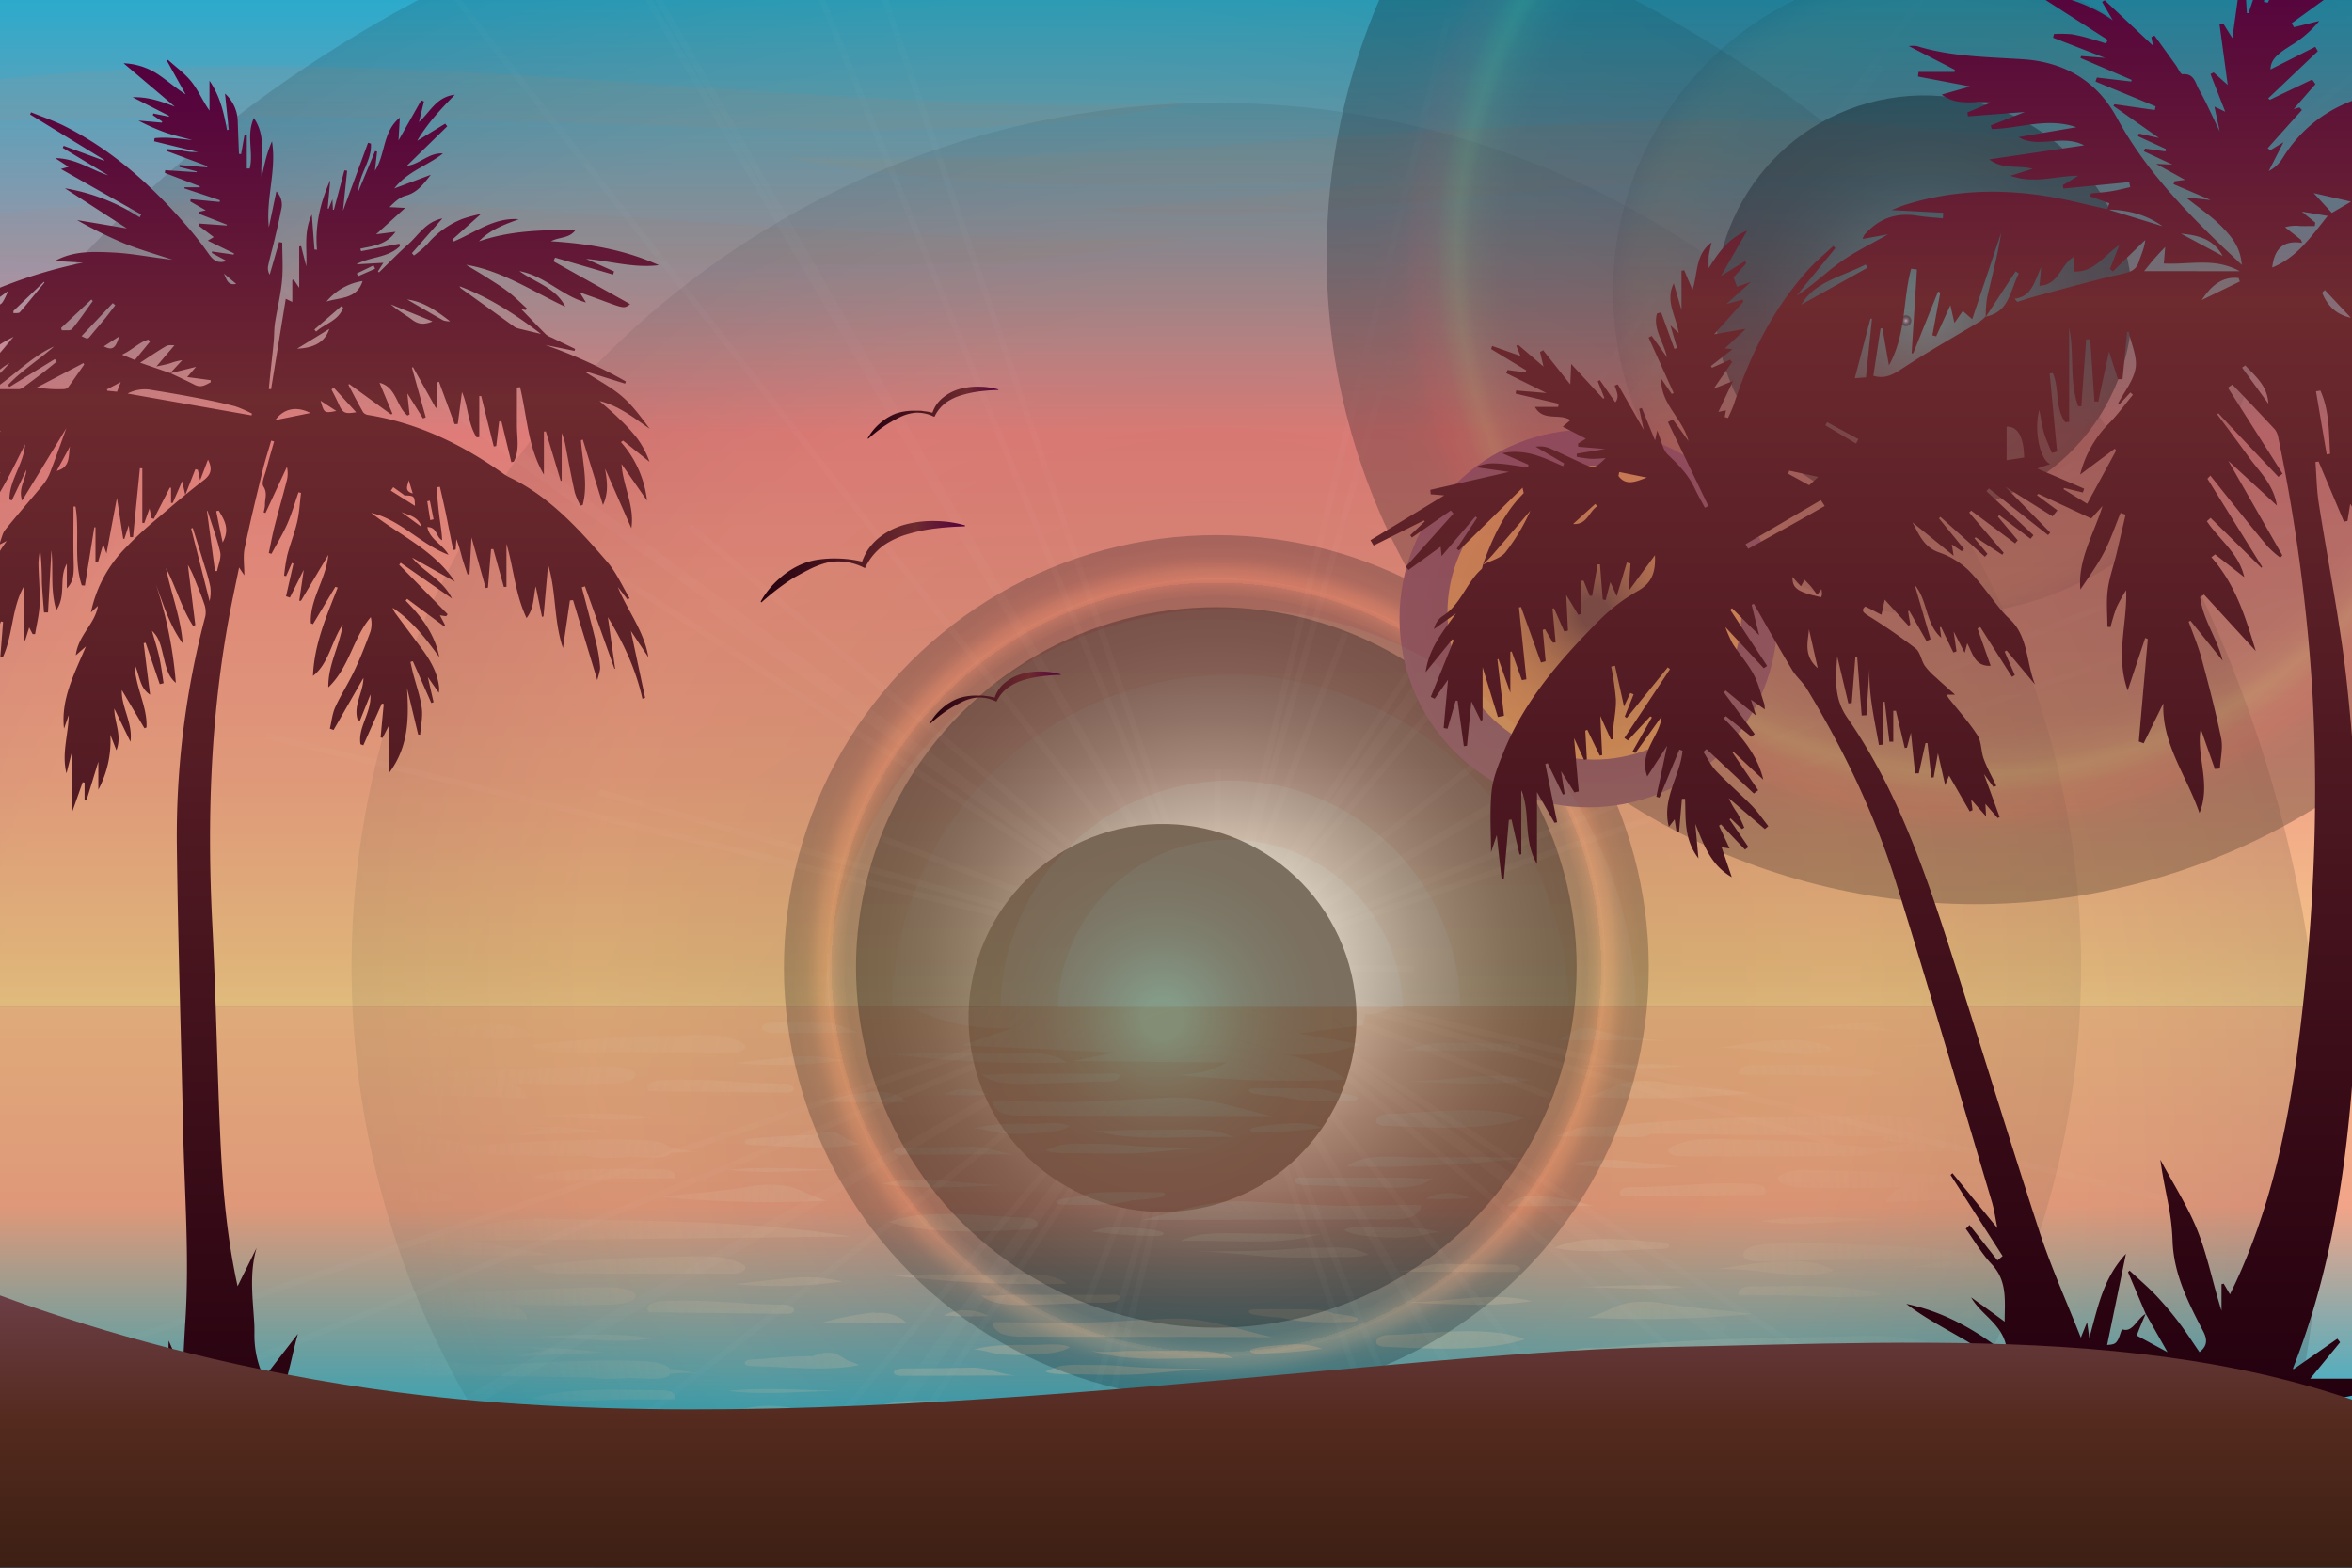 <svg xmlns="http://www.w3.org/2000/svg" xmlns:xlink="http://www.w3.org/1999/xlink" viewBox="0 0 750 500"><rect x="0" y="0" width="750" height="500" fill="#808080" stroke="none"/><defs><radialGradient id="Degradado_sin_nombre_281" cx="384.86" cy="383.3" r="259.45" gradientTransform="matrix(1 0 0 1.25 0 -79.24)" gradientUnits="userSpaceOnUse"><stop offset="0" stop-color="#f8debe"/><stop offset=".08" stop-color="#f8debe" stop-opacity=".91"/><stop offset=".54" stop-color="#f8debe" stop-opacity=".43"/><stop offset=".86" stop-color="#f8debe" stop-opacity=".12"/><stop offset="1" stop-color="#f8debe" stop-opacity="0"/></radialGradient><radialGradient id="radial-gradient" cx="327.36" cy="365.31" r="413.63" gradientUnits="userSpaceOnUse"><stop offset=".1"/><stop offset=".15" stop-color="#191605"/><stop offset=".21" stop-color="#2f2909"/><stop offset=".27" stop-color="#40370c"/><stop offset=".36" stop-color="#4b410e"/><stop offset=".47" stop-color="#524710"/><stop offset=".8" stop-color="#544910"/><stop offset="1"/></radialGradient><radialGradient id="radial-gradient-2" cx="588.72" cy="120.14" r="13.79" gradientUnits="userSpaceOnUse"><stop offset="0" stop-color="#d6e098"/><stop offset=".06" stop-color="#b2ba7e"/><stop offset=".14" stop-color="#888f61"/><stop offset=".22" stop-color="#646847"/><stop offset=".31" stop-color="#454831"/><stop offset=".4" stop-color="#2b2e1f"/><stop offset=".5" stop-color="#181911"/><stop offset=".62" stop-color="#0a0b07"/><stop offset=".76" stop-color="#020302"/><stop offset="1"/></radialGradient><radialGradient id="radial-gradient-3" cx="629.86" cy="81.56" r="13.79" xlink:href="#radial-gradient-2"/><radialGradient id="radial-gradient-4" cx="617.76" cy="92.91" r="103.41" gradientTransform="rotate(45 617.758 92.904)" gradientUnits="userSpaceOnUse"><stop offset=".05"/><stop offset=".1" stop-color="#070b04"/><stop offset=".3" stop-color="#243513"/><stop offset=".48" stop-color="#3a541f"/><stop offset=".64" stop-color="#466726"/><stop offset=".75" stop-color="#4b6e28"/><stop offset=".76" stop-color="#506f26"/><stop offset=".82" stop-color="#727215"/><stop offset=".86" stop-color="#7f740e"/><stop offset=".89" stop-color="#7b710e"/><stop offset=".91" stop-color="#71670c"/><stop offset=".94" stop-color="#5e560a"/><stop offset=".96" stop-color="#453f08"/><stop offset=".98" stop-color="#242104"/><stop offset="1"/></radialGradient><radialGradient id="radial-gradient-5" cx="387.86" cy="308.56" r="275.75" gradientUnits="userSpaceOnUse"><stop offset="0"/><stop offset=".73" stop-color="#834a29"/><stop offset="1"/></radialGradient><radialGradient id="radial-gradient-6" cx="387.86" cy="308.56" r="137.88" gradientTransform="rotate(45 387.853 308.554)" gradientUnits="userSpaceOnUse"><stop offset=".15" stop-color="#fff"/><stop offset=".21" stop-color="#e2d7d7"/><stop offset=".29" stop-color="#bba1a0"/><stop offset=".36" stop-color="#9e7978"/><stop offset=".42" stop-color="#8c6160"/><stop offset=".45" stop-color="#865857"/><stop offset=".46" stop-color="#7f5453"/><stop offset=".59" stop-color="#49302f"/><stop offset=".71" stop-color="#211616"/><stop offset=".8" stop-color="#090606"/><stop offset=".85"/><stop offset=".86" stop-color="#040201"/><stop offset=".86" stop-color="#110804"/><stop offset=".87" stop-color="#251309"/><stop offset=".88" stop-color="#422211"/><stop offset=".89" stop-color="#68351a"/><stop offset=".89" stop-color="#954b26"/><stop offset=".9" stop-color="#ba5e2f"/><stop offset=".9" stop-color="#a6542a"/><stop offset=".92" stop-color="#7b3e1f"/><stop offset=".93" stop-color="#552b15"/><stop offset=".94" stop-color="#361b0e"/><stop offset=".95" stop-color="#1e0f08"/><stop offset=".97" stop-color="#0d0703"/><stop offset=".98" stop-color="#030201"/><stop offset="1"/></radialGradient><radialGradient id="radial-gradient-7" cx="387.86" cy="308.56" r="114.9" gradientUnits="userSpaceOnUse"><stop offset=".15" stop-color="#fff"/><stop offset=".28" stop-color="#c2c2c2"/><stop offset=".43" stop-color="#888"/><stop offset=".56" stop-color="#575757"/><stop offset=".69" stop-color="#313131"/><stop offset=".81" stop-color="#161616"/><stop offset=".92" stop-color="#060606"/><stop offset="1"/></radialGradient><radialGradient id="radial-gradient-8" cx="629.86" cy="81.56" r="206.82" gradientTransform="rotate(45 629.858 81.556)" gradientUnits="userSpaceOnUse"><stop offset=".64"/><stop offset=".72" stop-color="#010200"/><stop offset=".74" stop-color="#050902"/><stop offset=".76" stop-color="#0c1405"/><stop offset=".78" stop-color="#162508"/><stop offset=".79" stop-color="#233b0d"/><stop offset=".8" stop-color="#2b4810"/><stop offset=".8" stop-color="#2b4710"/><stop offset=".82" stop-color="#2c2809"/><stop offset=".83" stop-color="#2d1204"/><stop offset=".85" stop-color="#2e0501"/><stop offset=".86" stop-color="#2e0000"/><stop offset=".87" stop-color="#250000"/><stop offset=".88" stop-color="#140000"/><stop offset=".9" stop-color="#090000"/><stop offset=".93" stop-color="#020000"/><stop offset="1"/></radialGradient><radialGradient id="radial-gradient-9" cx="370.71" cy="324.64" r="61.86" gradientTransform="rotate(12.93 370.77 324.717)" gradientUnits="userSpaceOnUse"><stop offset=".1" stop-color="#115851"/><stop offset=".25" stop-color="#0c3d38"/><stop offset=".43" stop-color="#07221f"/><stop offset=".61" stop-color="#030f0e"/><stop offset=".8" stop-color="#010403"/><stop offset="1"/></radialGradient><radialGradient id="radial-gradient-10" cx="506.53" cy="197.24" r="60.25" gradientTransform="rotate(45 506.53 197.242)" gradientUnits="userSpaceOnUse"><stop offset=".1"/><stop offset=".23" stop-color="#0c040d"/><stop offset=".48" stop-color="#1f0a20"/><stop offset=".73" stop-color="#290e2b"/><stop offset="1" stop-color="#2d0f2f"/></radialGradient><radialGradient id="radial-gradient-11" cx="613.45" cy="96.94" r="66.51" gradientTransform="rotate(9.78 613.54 96.98)" gradientUnits="userSpaceOnUse"><stop offset=".1" stop-color="#28564d"/><stop offset=".24" stop-color="#1c3d36"/><stop offset=".42" stop-color="#10221e"/><stop offset=".61" stop-color="#070f0d"/><stop offset=".8" stop-color="#020403"/><stop offset="1"/></radialGradient><radialGradient id="radial-gradient-12" cx="607.76" cy="102.29" r="1.73" gradientUnits="userSpaceOnUse"><stop offset=".1" stop-color="#939baa"/><stop offset=".19" stop-color="#767d89"/><stop offset=".32" stop-color="#52575f"/><stop offset=".45" stop-color="#35373d"/><stop offset=".58" stop-color="#1d1f22"/><stop offset=".71" stop-color="#0d0e0f"/><stop offset=".85" stop-color="#030304"/><stop offset="1"/></radialGradient><radialGradient id="radial-gradient-13" cx="508.45" cy="195.44" r="46.85" gradientTransform="rotate(66.81 508.43 195.409)" gradientUnits="userSpaceOnUse"><stop offset=".1"/><stop offset=".15" stop-color="#130d04"/><stop offset=".29" stop-color="#3d290c"/><stop offset=".42" stop-color="#5f4113"/><stop offset=".56" stop-color="#7a5318"/><stop offset=".7" stop-color="#8d601c"/><stop offset=".85" stop-color="#98671e"/><stop offset="1" stop-color="#9c6a1f"/></radialGradient><linearGradient id="Degradado_sin_nombre_283" x1="375" y1="127.14" x2="375" y2="351.26" gradientTransform="matrix(1 0 0 -1 0 644.11)" gradientUnits="userSpaceOnUse"><stop offset="0" stop-color="#0367a6"/><stop offset=".22" stop-color="#04b2d9"/><stop offset=".59" stop-color="#f2a488"/><stop offset="1" stop-color="#f2c288"/></linearGradient><linearGradient id="Degradado_sin_nombre_282" x1="375" y1="-30.33" x2="375" y2="371.61" gradientUnits="userSpaceOnUse"><stop offset="0" stop-color="#04b2d9"/><stop offset=".09" stop-color="#34a9c9"/><stop offset=".31" stop-color="#ad919f"/><stop offset=".42" stop-color="#f28488"/><stop offset=".69" stop-color="#f2a488"/><stop offset=".84" stop-color="#f2c288"/><stop offset=".91" stop-color="#f7d392"/><stop offset="1" stop-color="#fff0a4"/></linearGradient><linearGradient id="Degradado_sin_nombre_268" x1="78.88" y1="469.06" x2="78.88" y2="19.05" gradientUnits="userSpaceOnUse"><stop offset="0" stop-color="#24000e"/><stop offset=".76" stop-color="#6d2a2f"/><stop offset="1" stop-color="#53003f"/></linearGradient><linearGradient id="Degradado_sin_nombre_268-2" x1="659.39" y1="446.05" x2="659.39" y2="-14.95" xlink:href="#Degradado_sin_nombre_268"/><linearGradient id="Degradado_sin_nombre_269" x1="377.96" y1="523.13" x2="377.96" y2="398.98" gradientUnits="userSpaceOnUse"><stop offset="0" stop-color="#311a0e"/><stop offset=".56" stop-color="#542a1e"/><stop offset="1" stop-color="#744554"/></linearGradient><linearGradient id="Degradado_sin_nombre_268-3" x1="241.47" y1="179.11" x2="307.93" y2="179.11" xlink:href="#Degradado_sin_nombre_268"/><linearGradient id="Degradado_sin_nombre_268-4" x1="275.99" y1="131.63" x2="318.45" y2="131.63" xlink:href="#Degradado_sin_nombre_268"/><linearGradient id="Degradado_sin_nombre_268-5" x1="295.85" y1="222.49" x2="338.31" y2="222.49" xlink:href="#Degradado_sin_nombre_268"/><clipPath id="clip-path"><path class="cls-1" d="M0 0h750v500H0z"/></clipPath><style>.cls-1{fill:none}.cls-3{clip-path:url(#clip-path)}.cls-6,.cls-8{fill:#f8debe;mix-blend-mode:screen}.cls-8{opacity:.2}</style></defs><g style="isolation:isolate"><g class="cls-3" id="BACKGROUND"><path fill="url(#Degradado_sin_nombre_283)" d="M0 321.04h750v179.02H0z"/><path fill="url(#Degradado_sin_nombre_282)" d="M0 0h750v321.06H0z"/><path class="cls-6" d="M447.33 321.06a55 55 0 00-109.94 0z"/><path class="cls-6" d="M447.33 321.06a55 55 0 00-109.94 0z"/><path d="M465.66 321.06a73.31 73.31 0 00-146.6 0z" style="mix-blend-mode:screen" opacity=".5" fill="#f8debe"/><path class="cls-8" d="M500.27 321.06a107.93 107.93 0 00-215.82 0z"/><path class="cls-8" d="M521.65 321.06a129.31 129.31 0 00-258.58 0z"/><path d="M444.75 320.56a13.88 13.88 0 01-9.33 2.85l-.78 3.6-20.64 2.6 19.88 3.46a61.13 61.13 0 01-27.59 2.93 46.18 46.18 0 0123 8.28 350.12 350.12 0 01-54.48-1.52 32.34 32.34 0 0016.44-3.89l-49.21-.46 13.65-2.74-49-2.26 16.48-5.62a61.81 61.81 0 01-31.46-6l24.57-.69zm-164.27 15.22a383.65 383.65 0 0059.71 3.14c-5.59-4.45-16.17-2.8-23.58-2.86l-18.26-.14c-5.67-.04-12.3.62-17.87-.14zm36.19 15.54c-.3 1.59 1.32 3.11 3.29 3.78a20.44 20.44 0 006.39.69l79.28.2c-10-2.28-21.42-6.35-32.09-5.95-11.47.44-22.83 1.37-34.35 1.47-1.92.01-22.4-.51-22.52-.19zm91.91-1.59c7.17 1.8 14.94 1.58 22.51 1.34.79 0 1.85-.25 1.8-.84s-.75-.67-1.33-.8a46.31 46.31 0 00-11-1.15 58.9 58.9 0 00-6.08.39c-1.21.15-4.87 1.33-5.9 1.06zm-95.86-7.24c3.49 3.19 9.89 3.31 15.44 3.16 6.77-.18 13.55-.37 20.32-.68 1.81-.09 7.2.35 8.23-1 1.6-2.06-2.3-1.53-3.94-1.53h-30.54c-1.23.04-8.82.68-9.51.05zm34.85 17.68c7.08 2.29 15 2.74 22.71 2.69s15.29-.33 23-.21c-5.27-2.62-12.3-2.53-18.36-2.39-4.6.11-9.2.13-13.8.1-3.57-.03-10.35.85-13.55-.19zm52.22-13c-.6 0-1.36.07-1.55.5s.71 1 1.47 1.09a70.39 70.39 0 009.87 1c4.55.18 9.15.05 13.71-.09a3.58 3.58 0 001.59-.29c.44-.26.59-.82.14-1.07-2.35-1.28-8.68-1.17-11.64-1.23-4.52-.08-9.07.07-13.59.07zm-.58 13.72a5.31 5.31 0 002.27.27 167.79 167.79 0 0020.22-1.48 25.54 25.54 0 00-11-1.33c-1.65.09-14.98.93-11.49 2.52zm-88.84-.89c1.36-.41 6.77 1.22 8.49 1.37a63.73 63.73 0 009.77.15c3.62-.23 9.75-.44 12.51-2.37-2.45-1.36-7.91-.75-10.87-.73-6.49.05-13.8-.26-19.9 1.58zm-3.26-12.74a18.72 18.72 0 00-6.17 1.74 111.35 111.35 0 0014.15.18 14.81 14.81 0 00-7.95-1.78m49.33 17.67c-3.78-.37-7.82-.21-11.66-.27a33.83 33.83 0 00-6.52.33c-.45.08-5.17 1.72-4.9 1.83 2.87 1.16 8.29.74 11.62.84q7.2.22 14.39.12c9.45-.14 19.35-2 28.68-1.75-10.69-.25-20.99-.08-31.61-1.1zM134 341.48c.37 2.4 3.91 4.26 7.1 3.71L73.43 347l94.73 3.33c-.51-2.11-2.52-4-5.18-4.83 10.71.39 21.48.48 32.19.07 8.73-.33 10.8-4.18 1.69-5.39-5.38-.74-62.68 2.5-62.86 1.3zm35.32-8.18c2.61 2.21 7.09 2.37 11.06 2.37h53.36a5.89 5.89 0 002.27-.29c5.92-2.55-5.63-4.92-7.55-5.06-5.09-.38-10.52 0-15.63.09a409.6 409.6 0 00-43.51 2.89zm-39.19 1.83l-34.8.1a205.91 205.91 0 0048.24.79 132.41 132.41 0 00-24.87-.77m92.8 9.22a8.82 8.82 0 00-4 .83c-1.08.64-1.46 2-.37 2.68l43.48.54a3.61 3.61 0 002.18-.43c.74-.58.29-1.61-.62-2.06a7.31 7.31 0 00-3.13-.46c-12.79-.05-24.79-1.83-37.54-1.1zm41.29-7.47l-18.74 2a153.71 153.71 0 0034.64-.78 50.65 50.65 0 00-17.76-1M56 360a783.56 783.56 0 0086.29.15c-13.49-4.31-25.05-3.4-39.14-3.5-8-.06-16.1-.36-24.13-.08a112.15 112.15 0 00-12.45 1c-2.89.5-7.81 2.61-10.57 2.43zm-16.54-19.49q7.32.62 14.7.82c8.93.25 21.24 1.25 29.58-1.19-4.72-1.52-11-1.33-16.11-1.45-8.97-.2-19.71 2.53-28.17 1.82zm-16.1 10.38c2.13.39 4.28.73 6.44 1 5.75.71 13.19 1.72 18.77.54-6.94-3.24-17.51-2.43-25.21-1.54zm216.39 12.22c-1 .06-2.29.36-2.27 1.1s1.36 1 2.37 1c10.38.18 24.17 1.77 34.07-.33-8.79-4.52-24.33-2.4-34.17-1.77zM167 355.89c13.56-.3 27.47 2.56 41 .52-12.79-2.3-28-.81-41-.52zm279.75-11.05c13.21.38 28.86 1.73 41.77-.38-13.81-3.28-28.01.77-41.79.38zm-3 10.41a9.05 9.05 0 00-3.72.64c-1.06.54-1.62 1.74-.8 2.48a4.32 4.32 0 002.6.67c13.13.61 32.15 1.7 44.33-2.36-10.63-4.54-30.75-1.81-42.4-1.43zm1.64-20.18l36.71.14c1 0 2.31-.14 2.57-.87.35-1-1.6-1.5-3-1.5q-10.95 0-21.87-.24c-5.16-.09-10.01 2.49-14.4 2.47zM279.52 348a102.78 102.78 0 00-17.91 3.48l27.54.07c-2.33-2.73-7.32-4-11.44-3M500.88 340c12.14-.1 24.27 1.48 36.38 0-11.78-1.22-24.5-.13-36.38 0zm4.77 9.77a364.35 364.35 0 0053-1.13c-9.32-1.42-18.48-1.6-27.69-3.31a34.62 34.62 0 00-12.1-.15c-3.58.53-10.57 4.7-13.21 4.56zm54.1-10a10.23 10.23 0 00-3.86.49c-1.15.48-1.93 1.59-1.33 2.46h13.49c10 0 22.49 1.46 32.19-.31-11.42-3.67-28.24-2.65-40.49-2.65zm-63-8.05l38 .2a98 98 0 01-23.34-2.84c-2.82-.66-3.69-1.57-7.1-1.14-2.5.3-6.31 3.78-7.6 3.77zm49.61 2.78c10.46-1.5 29.69 4.31 38.35.18-9.3-5.81-27.88-1.68-38.39-.19zm59.6-.82l101.3.87a122 122 0 01-36.34 7.16 583.1 583.1 0 0075.48-1.06l-28.28-2 1.14-7.4c-19.63-.16-40 .83-59.49-1a163.08 163.08 0 00-24.33-.82c-9.69.5-20.25 4.24-29.52 4.24zm54.28 11.84c-10-.18-27.11-1.73-35.54 3.55 11.26 3.16 30.59.52 42.77.37q25.55-.3 51.07-1.27c-18.99.71-39.25-2.3-58.34-2.66zM498.46 361.3l120.62 1.33-24.94 4.49a357.74 357.74 0 0053.3-2c-4.86.55-14.77-3.57-19.55-4.72-6.34-1.53-12.66-3.12-19.22-4.06-9-1.3-17.3-.57-26.37-.42-28.44.47-55.85.88-83.84 5.38zm102.63-35.05a159.6 159.6 0 00-23.36 1.52L605 329l-8.9-2.06m-331.85-.73l-17.22-.1c-1.65 0-3.82.3-4 1.51-.19 1.39 2.39 1.9 4.27 1.89l26.31-.18-6.82-2.68m-130.53 3.45c3.61.34 7.24.59 10.87.74 6.54.28 16.43 1.42 22.4-.7-6.53-6.14-25.69-3.39-33.28-.01zm-18.76 37.66c27.69.41 55.39.9 83.09 1.21 2.87 0 12.86 1.29 13.24-1.55.48-3.61-8-3.76-10.57-3.85-13.57-.47-27.51.36-41 1-14.68.68-30.19 3.43-44.76 3.19zm604.87-10.94c-6.19-.48-12.44-.5-18.66-.73-9.1-.33-25.9-.85-33.38 3.15-1.27.68-2.08 2-1.39 3 24.69-1.24 50.15 2.71 73.89-2.47-4.03.92-15.78-2.59-20.46-2.95zm-251 12.2l-18.26.14c-7.41.06-18-1.59-23.58 2.86a383.65 383.65 0 0059.71-3.14c-5.57.76-12.24.12-17.87.12zm-40.84 15.59c-11.52-.1-22.88-1-34.35-1.47-10.67-.4-22.05 3.67-32.09 5.95l79.28-.2a20.15 20.15 0 006.39-.69c2-.67 3.59-2.19 3.29-3.78-.12-.36-20.6.2-22.52.19zm-75.32-2.84a58.9 58.9 0 00-6.08-.39 46.31 46.31 0 00-11 1.15c-.58.13-1.29.35-1.33.8s1 .82 1.8.84c7.57.24 15.34.46 22.51-1.34-1 .25-4.66-.91-5.9-1.06zm92.28-6.19H417c-1.64 0-5.54-.53-3.94 1.53 1 1.32 6.42.88 8.23 1 6.77.31 13.55.5 20.32.68 5.55.15 11.95 0 15.44-3.16-.74.59-8.28-.05-9.56-.05zm-38.84 17.88c-4.6 0-9.2 0-13.8-.1-6.06-.14-13.09-.23-18.36 2.39 7.66-.12 15.29.15 22.95.21s15.63-.4 22.71-2.69c-3.15 1.04-9.98.16-13.5.19zm-52.31-13.28c-3 .07-9.29-.05-11.64 1.23-.45.25-.3.81.14 1.07a3.58 3.58 0 001.59.29c4.56.14 9.16.27 13.71.09a70.39 70.39 0 009.87-1c.76-.14 1.72-.54 1.47-1.09s-1-.5-1.55-.5c-4.52-.02-9.07-.18-13.59-.09zm2.71 11.25a25.54 25.54 0 00-11 1.33 167.79 167.79 0 0020.22 1.48 5.31 5.31 0 002.27-.27c3.46-1.59-9.87-2.43-11.49-2.54zm80.4.09c-3 0-8.42-.63-10.87.73 2.76 1.93 8.89 2.14 12.51 2.37a63.71 63.71 0 009.77-.15c1.72-.15 7.13-1.78 8.49-1.37-6.1-1.84-13.41-1.53-19.9-1.58zm23.13-11a14.81 14.81 0 00-7.95 1.78 109.53 109.53 0 0014.15-.18 18.72 18.72 0 00-6.17-1.74m-81 18.91c9.33-.22 19.23 1.61 28.68 1.75q7.19.11 14.39-.12c3.33-.1 8.75.32 11.62-.84.27-.11-4.45-1.75-4.9-1.83a33.83 33.83 0 00-6.52-.33c-3.84.06-7.88-.1-11.66.27-10.59 1-20.89.81-31.58 1.08zm191.22-26c-9.11 1.21-7 5.06 1.69 5.39 10.71.41 21.48.32 32.19-.07-2.66.84-4.67 2.72-5.18 4.83l94.73-3.33-67.67-1.79c3.19.55 6.73-1.31 7.1-3.71-.15 1.17-57.45-2.07-62.83-1.35zm-16-9.76c-5.11-.07-10.54-.47-15.63-.09-1.92.14-13.47 2.51-7.55 5.06a5.89 5.89 0 002.27.29h53.36c4 0 8.45-.16 11.06-2.37a409.6 409.6 0 00-43.45-2.92zm94.17 4.82a132.41 132.41 0 00-24.87.77 205.91 205.91 0 0048.24-.79l-34.8-.1m-118.92 10.44a7.31 7.31 0 00-3.13.46c-.91.45-1.36 1.48-.62 2.06a3.61 3.61 0 002.18.43l43.48-.54c1.09-.65.71-2-.37-2.68a8.82 8.82 0 00-4-.83c-12.72-.73-24.72 1.05-37.54 1.1zm-1.86-8.38a50.89 50.89 0 00-17.76 1 153.71 153.71 0 0034.64.78l-18.74-2m186.18 20.63a112.15 112.15 0 00-12.45-1c-8-.28-16.1 0-24.13.08-14.09.1-25.65-.81-39.14 3.5a781.09 781.09 0 0086.29-.15c-2.68.15-7.68-1.96-10.57-2.41zm-1-18.93c-5.14.12-11.39-.07-16.11 1.45 8.34 2.44 20.65 1.44 29.58 1.19q7.38-.21 14.7-.82c-8.48.73-19.22-2-28.19-1.8zm19.06 13.74c5.58 1.19 13 .18 18.77-.54 2.16-.27 4.31-.61 6.44-1-7.72-.88-18.29-1.68-25.23 1.56zM495.8 398c9.9 2.1 23.69.51 34.07.33 1 0 2.34-.26 2.37-1s-1.27-1-2.27-1.1c-9.84-.65-25.38-2.77-34.17 1.77zm65.91-8.48c13.56 2 27.47-.82 41-.52-13-.3-28.2-1.79-41 .51zm-280.49-11.96c12.91 2.11 28.55.76 41.77.38-13.78.39-27.99-3.66-41.77-.38zm2.33 12.22c12.18 4.06 31.19 3 44.33 2.36a4.32 4.32 0 002.6-.67c.82-.74.26-1.94-.8-2.48a9.05 9.05 0 00-3.72-.64c-11.65-.35-31.77-3.11-42.41 1.43zm26.37-24.08q-10.92.21-21.87.24c-1.41 0-3.36.49-3 1.5.26.73 1.55.87 2.57.87l36.71-.14c-4.4.02-9.25-2.56-14.41-2.47zm182.09 16c-4.12-1.07-9.11.22-11.44 3l27.54-.07a102.78 102.78 0 00-17.91-3.48m-257.74-8c12.11 1.48 24.24-.1 36.38 0-11.84-.15-24.6-1.27-36.38-.08zm18.43 5.18a34.62 34.62 0 00-12.1.15c-9.21 1.71-18.37 1.89-27.69 3.31a364.35 364.35 0 0053 1.13c-2.67.08-9.66-4.11-13.21-4.67zm-81.41-2.77c9.7 1.77 22.15.3 32.19.31h13.49c.6-.87-.18-2-1.33-2.46a10.23 10.23 0 00-3.86-.49c-12.22-.06-29.07-1.08-40.49 2.56zm96-14.45c-3.41-.43-4.28.48-7.1 1.14A98 98 0 01235 365l38-.2c-1.27.02-5.09-3.46-7.53-3.8zm-80.42 6.74c8.66 4.13 27.89-1.68 38.35-.18-10.52-1.59-29.1-5.67-38.36.1zm-50.73-5.24a163.08 163.08 0 00-24.33.82c-19.48 1.84-39.86.85-59.49 1l1.14 7.4-28.28 2a583.1 583.1 0 0075.48 1.06 122 122 0 01-36.34-7.16l101.3-.87c-9.28-.09-19.81-3.86-29.49-4.33zm-83.1 18.73q25.52 1 51.07 1.27c12.18.15 31.51 2.79 42.77-.37-8.43-5.28-25.52-3.73-35.54-3.55-19.1.31-39.36 3.31-58.31 2.57zM187.42 389c-9.07-.15-17.33-.88-26.37.42-6.56.94-12.88 2.53-19.23 4.06-4.77 1.15-14.68 5.27-19.54 4.72a357.74 357.74 0 0053.3 2l-24.94-4.49 120.62-1.33c-27.99-4.48-55.4-4.89-83.84-5.38zm-13.78-28.95l-8.9 2.07 27.26-1.25a159.6 159.6 0 00-23.36-1.52m334.31.43l-6.82 2.68 26.31.18c1.88 0 4.46-.5 4.27-1.89-.17-1.21-2.34-1.52-4-1.51l-17.22.1m94.71 3.93c6 2.12 15.86 1 22.4.7 3.63-.15 7.26-.4 10.87-.74-7.59-3.38-26.72-6.18-33.27.04zm7.3 34.39c-13.53-.63-27.47-1.46-41-1-2.53.09-11.05.24-10.57 3.85.38 2.84 10.37 1.58 13.24 1.55 27.7-.31 55.4-.8 83.09-1.21-14.61.23-30.12-2.5-44.76-3.19zm114.87 3.26c-6.19-.48-12.44-.5-18.66-.73-9.1-.33-25.9-.85-33.38 3.15-1.27.68-2.08 2-1.39 3 24.69-1.24 50.15 2.71 73.89-2.47-4.03.92-15.78-2.59-20.46-2.95zm-441.89 5.36a383.65 383.65 0 0059.71 3.14c-5.59-4.45-16.17-2.8-23.58-2.86l-18.26-.14c-5.67-.04-12.3.58-17.87-.14zm36.19 15.54c-.3 1.59 1.32 3.11 3.29 3.78a20.44 20.44 0 006.39.69l79.28.2c-10-2.28-21.42-6.35-32.09-5.95-11.47.44-22.83 1.37-34.35 1.47-1.92-.01-22.4-.55-22.52-.19zm91.91-1.59c7.17 1.8 14.94 1.58 22.51 1.34.79 0 1.85-.25 1.8-.84s-.75-.67-1.33-.8a46.31 46.31 0 00-11-1.15 58.9 58.9 0 00-6.08.39c-1.21.15-4.87 1.31-5.9 1.06zM312.72 413c3.49 3.19 9.89 3.31 15.44 3.16 6.77-.18 13.55-.37 20.32-.68 1.81-.09 7.2.35 8.23-1 1.6-2.06-2.3-1.53-3.94-1.53h-30.54c-1.23.05-8.82.67-9.51.05zm34.85 17.68c7.08 2.29 15 2.74 22.71 2.69s15.29-.33 23-.21c-5.27-2.62-12.3-2.53-18.36-2.39-4.6.11-9.2.13-13.8.1-3.57-.04-10.35.84-13.55-.2zm52.22-13c-.6 0-1.36.07-1.55.5s.71 1 1.47 1.09a70.39 70.39 0 009.87 1c4.55.18 9.15.05 13.71-.09a3.58 3.58 0 001.59-.29c.44-.26.59-.82.14-1.07-2.35-1.28-8.68-1.17-11.64-1.23-4.52-.1-9.07.06-13.59.06zm-.58 13.72a5.31 5.31 0 002.27.27 167.79 167.79 0 0020.22-1.48 25.54 25.54 0 00-11-1.33c-1.65.08-14.98.92-11.49 2.51zm-88.84-.87c1.36-.41 6.77 1.22 8.49 1.37a63.73 63.73 0 009.77.15c3.62-.23 9.75-.44 12.51-2.37-2.45-1.36-7.91-.75-10.87-.73-6.49.05-13.8-.29-19.9 1.55zm-3.26-12.74a18.72 18.72 0 00-6.17 1.74 111.35 111.35 0 0014.15.18 14.81 14.81 0 00-7.95-1.78m49.33 17.67c-3.78-.37-7.82-.21-11.66-.27a33.83 33.83 0 00-6.52.33c-.45.08-5.17 1.72-4.9 1.83 2.87 1.16 8.29.74 11.62.84q7.2.22 14.39.12c9.45-.14 19.35-2 28.68-1.75-10.69-.28-20.99-.11-31.61-1.13zM134 412c.37 2.4 3.91 4.26 7.1 3.71l-67.67 1.79 94.73 3.33c-.51-2.11-2.52-4-5.18-4.83 10.71.39 21.48.48 32.19.07 8.73-.33 10.8-4.18 1.69-5.39-5.38-.74-62.68 2.5-62.86 1.32zm35.32-8.18c2.61 2.21 7.09 2.37 11.06 2.37h53.36a5.89 5.89 0 002.27-.29c5.92-2.55-5.63-4.92-7.55-5.06-5.09-.38-10.52 0-15.63.09a409.6 409.6 0 00-43.51 2.87zm-39.19 1.83l-34.8.1a205.91 205.91 0 0048.24.79 132.41 132.41 0 00-24.87-.77m92.8 9.23a8.82 8.82 0 00-4 .83c-1.08.64-1.46 2-.37 2.68l43.48.54a3.61 3.61 0 002.18-.43c.74-.58.29-1.61-.62-2.06a7.31 7.31 0 00-3.13-.46c-12.79-.1-24.79-1.86-37.54-1.1zm41.29-7.48l-18.74 2a153.71 153.71 0 0034.64-.78 50.65 50.65 0 00-17.76-1M56 430.52a783.56 783.56 0 0086.29.15c-13.49-4.31-25.05-3.4-39.14-3.5-8-.06-16.1-.36-24.13-.08a112.15 112.15 0 00-12.45 1c-2.89.48-7.81 2.59-10.57 2.43zM39.46 411q7.32.62 14.7.82c8.93.25 21.24 1.25 29.58-1.19-4.72-1.52-11-1.33-16.11-1.45-8.97-.18-19.71 2.54-28.17 1.82zm-16.1 10.38c2.13.39 4.28.73 6.44 1 5.75.71 13.19 1.72 18.77.54-6.94-3.23-17.51-2.43-25.21-1.53zm216.39 12.22c-1 .06-2.29.36-2.27 1.1s1.36 1 2.37 1c10.38.18 24.17 1.77 34.07-.33-8.79-4.51-24.33-2.37-34.17-1.76zM167 426.39c13.56-.3 27.47 2.56 41 .52-12.79-2.3-28-.81-41-.52zm279.75-11.05c13.21.38 28.86 1.73 41.77-.38-13.81-3.28-28.01.77-41.79.38zm-3 10.41a9.05 9.05 0 00-3.72.64c-1.06.54-1.62 1.74-.8 2.48a4.32 4.32 0 002.6.67c13.13.61 32.15 1.7 44.33-2.36-10.63-4.54-30.75-1.81-42.4-1.43zm1.64-20.18l36.71.14c1 0 2.31-.14 2.57-.87.35-1-1.6-1.5-3-1.5q-10.95 0-21.87-.24c-5.16-.1-10.01 2.49-14.4 2.47zm-165.87 12.94a102.78 102.78 0 00-17.91 3.49l27.54.07c-2.33-2.73-7.32-4-11.44-3m223.17-8.63c12.14-.1 24.27 1.48 36.38 0-11.78-1.16-24.5-.07-36.38.03zm4.77 9.77a364.35 364.35 0 0053-1.13c-9.32-1.42-18.48-1.6-27.69-3.31a34.62 34.62 0 00-12.1-.15c-3.58.59-10.57 4.76-13.21 4.62zm54.1-10a10.23 10.23 0 00-3.86.49c-1.15.48-1.93 1.59-1.33 2.46h13.49c10 0 22.49 1.46 32.19-.31-11.42-3.61-28.24-2.59-40.49-2.59zM546.32 405c10.46-1.5 29.69 4.31 38.35.18-9.26-5.81-27.84-1.7-38.35-.18zm59.6-.82l101.3.87a122 122 0 01-36.34 7.16 583.1 583.1 0 0075.48-1.06l-28.28-2 1.14-7.4c-19.63-.16-40 .83-59.49-1a163.08 163.08 0 00-24.33-.82c-9.65.5-20.21 4.24-29.48 4.24zM660.2 416c-10-.18-27.11-1.73-35.54 3.55 11.26 3.16 30.59.52 42.77.37q25.55-.3 51.07-1.27c-18.95.73-39.21-2.28-58.3-2.65zm-161.74 15.8l120.62 1.33-24.94 4.49a357.74 357.74 0 0053.3-2c-4.86.55-14.77-3.57-19.55-4.72-6.34-1.53-12.66-3.12-19.22-4.06-9-1.3-17.3-.57-26.37-.42-28.44.47-55.85.88-83.84 5.38zm-381 6.46c27.69.41 55.39.9 83.09 1.21 2.87 0 12.86 1.29 13.24-1.55.48-3.61-8-3.76-10.57-3.85-13.57-.47-27.51.36-41 1-14.64.68-30.15 3.41-44.72 3.19zm604.87-10.94c-6.19-.48-12.44-.5-18.66-.73-9.1-.33-25.9-.85-33.38 3.15-1.27.68-2.08 2-1.39 3 24.69-1.24 50.15 2.71 73.89-2.47-3.99.92-15.74-2.59-20.42-2.95zm-251 12.2l-18.26.14c-7.41.06-18-1.59-23.58 2.86a383.65 383.65 0 0059.71-3.14c-5.53.76-12.2.1-17.83.14zm-40.84 15.59c-11.52-.1-22.88-1-34.35-1.47-10.67-.4-22.05 3.67-32.09 5.95l79.28-.2a20.15 20.15 0 006.39-.69c2-.67 3.59-2.19 3.29-3.78-.08-.36-20.56.2-22.48.19zm-75.32-2.84a58.9 58.9 0 00-6.08-.39 46.31 46.31 0 00-11 1.15c-.58.13-1.29.35-1.33.8s1 .82 1.8.84c7.57.24 15.34.46 22.51-1.34-.96.25-4.62-.91-5.86-1.06zm92.28-6.19H417c-1.64 0-5.54-.53-3.94 1.53 1 1.32 6.42.88 8.23 1 6.77.31 13.55.5 20.32.68 5.55.15 11.95 0 15.44-3.16-.74.59-8.28-.05-9.56-.05zM408.65 464c-4.6 0-9.2 0-13.8-.1-6.06-.14-13.09-.23-18.36 2.39 7.66-.12 15.29.15 22.95.21s15.63-.4 22.71-2.69c-3.15 1-9.98.12-13.5.19zm-52.31-13.28c-3 .07-9.29-.05-11.64 1.23-.45.25-.3.81.14 1.07a3.58 3.58 0 001.59.29c4.56.14 9.16.27 13.71.09a70.39 70.39 0 009.87-1c.76-.14 1.72-.54 1.47-1.09s-1-.5-1.55-.5c-4.52-.06-9.07-.22-13.59-.13zm2.71 11.25a25.54 25.54 0 00-11 1.33 167.79 167.79 0 0020.22 1.48 5.31 5.31 0 002.27-.27c3.46-1.63-9.87-2.51-11.49-2.58zm80.4.09c-3 0-8.42-.63-10.87.73 2.76 1.93 8.89 2.14 12.51 2.37a63.71 63.71 0 009.77-.15c1.72-.15 7.13-1.78 8.49-1.37-6.1-1.88-13.41-1.57-19.9-1.64zm23.13-11a14.81 14.81 0 00-7.95 1.78 109.53 109.53 0 0014.15-.18 18.72 18.72 0 00-6.17-1.74m-81 18.91c9.33-.22 19.23 1.61 28.68 1.75q7.19.11 14.39-.12c3.33-.1 8.75.32 11.62-.84.27-.11-4.45-1.75-4.9-1.83a33.83 33.83 0 00-6.52-.33c-3.84.06-7.88-.1-11.66.27-10.59.96-20.89.79-31.58 1.04zm191.22-26c-9.11 1.21-7 5.06 1.69 5.39 10.71.41 21.48.32 32.19-.07-2.66.84-4.67 2.72-5.18 4.83l94.73-3.33-67.67-1.79c3.19.55 6.73-1.31 7.1-3.71-.15 1.13-57.45-2.15-62.83-1.39zm-16-9.76c-5.11-.07-10.54-.47-15.63-.09-1.92.14-13.47 2.51-7.55 5.06a5.89 5.89 0 002.27.29h53.36c4 0 8.45-.16 11.06-2.37a409.6 409.6 0 00-43.45-2.96zm94.17 4.78a132.41 132.41 0 00-24.87.77 205.91 205.91 0 0048.24-.79l-34.8-.1m-118.92 10.44a7.31 7.31 0 00-3.13.46c-.91.45-1.36 1.48-.62 2.06a3.61 3.61 0 002.18.43l43.48-.54c1.09-.65.71-2-.37-2.68a8.82 8.82 0 00-4-.83c-12.72-.73-24.72 1.05-37.54 1.1zm-1.86-8.38a50.89 50.89 0 00-17.76 1 153.71 153.71 0 0034.64.78l-18.74-2m186.18 20.63a112.15 112.15 0 00-12.45-1c-8-.28-16.1 0-24.13.08-14.09.1-25.65-.81-39.14 3.5a781.09 781.09 0 0086.29-.15c-2.68.15-7.68-1.96-10.57-2.41zm-1-18.93c-5.14.12-11.39-.07-16.11 1.45 8.34 2.44 20.65 1.44 29.58 1.19q7.38-.21 14.7-.82c-8.48.73-19.22-2-28.19-1.8zM721.15 456c5.58 1.19 13 .18 18.77-.54 2.16-.27 4.31-.61 6.44-1-7.7-.87-18.27-1.67-25.21 1.54zM495.8 468.49c9.9 2.1 23.69.51 34.07.33 1 0 2.34-.26 2.37-1s-1.27-1-2.27-1.1c-9.84-.64-25.38-2.72-34.17 1.77zm65.91-8.49c13.56 2 27.47-.82 41-.52-13-.28-28.2-1.77-41 .52zm-280.49-11.94c12.91 2.11 28.55.76 41.77.38-13.78.39-27.99-3.66-41.77-.38zm2.33 12.22c12.18 4.06 31.19 3 44.33 2.36a4.32 4.32 0 002.6-.67c.82-.74.26-1.94-.8-2.48a9.05 9.05 0 00-3.72-.64c-11.65-.38-31.77-3.11-42.41 1.43zm26.37-24.08q-10.92.21-21.87.24c-1.41 0-3.36.49-3 1.5.26.73 1.55.87 2.57.87l36.71-.14c-4.4.02-9.25-2.56-14.41-2.47zm182.09 16c-4.12-1.07-9.11.22-11.44 3l27.54-.07a102.78 102.78 0 00-17.91-3.48m-257.74-8c12.11 1.48 24.24-.1 36.38 0-11.84-.18-24.6-1.27-36.38-.08zm18.43 5.18a34.62 34.62 0 00-12.1.15c-9.21 1.71-18.37 1.89-27.69 3.31a364.35 364.35 0 0053 1.13c-2.67.06-9.66-4.11-13.21-4.67zM169.48 446c9.7 1.77 22.15.3 32.19.31h13.49c.6-.87-.18-2-1.33-2.46a10.23 10.23 0 00-3.86-.49c-12.22 0-29.07-1.02-40.49 2.64zm96-14.45c-3.41-.43-4.28.48-7.1 1.14a98 98 0 01-23.38 2.82l38-.2c-1.27.01-5.09-3.47-7.53-3.78zm-80.42 6.74c8.66 4.13 27.89-1.68 38.35-.18-10.52-1.53-29.1-5.64-38.36.16zM134.32 433a163.08 163.08 0 00-24.33.82c-19.48 1.84-39.86.85-59.49 1l1.14 7.4-28.28 2a583.1 583.1 0 0075.48 1.06 122 122 0 01-36.34-7.16l101.3-.87c-9.27.02-19.8-3.72-29.48-4.25zm-83.1 18.73q25.52 1 51.07 1.27c12.18.15 31.51 2.79 42.77-.37-8.43-5.28-25.52-3.73-35.54-3.55-19.09.39-39.35 3.4-58.3 2.68zm136.2 7.76c-9.07-.15-17.33-.88-26.37.42-6.56.94-12.88 2.53-19.23 4.06-4.77 1.15-14.68 5.27-19.54 4.72a357.74 357.74 0 0053.3 2l-24.94-4.49 120.62-1.33c-27.99-4.47-55.4-4.87-83.84-5.35zm-13.78-28.95l-8.9 2.07 27.26-1.24a159.6 159.6 0 00-23.36-1.52m334.31.43l-6.83 2.72 26.31.18c1.88 0 4.46-.5 4.27-1.89-.17-1.21-2.34-1.52-4-1.51l-17.22.1m94.71 3.93c6 2.12 15.86 1 22.4.7 3.63-.15 7.26-.4 10.87-.74-7.58-3.42-26.71-6.22-33.26 0zm7.3 34.39c-13.53-.63-27.47-1.46-41-1-2.53.09-11.05.24-10.57 3.85.38 2.84 10.37 1.58 13.24 1.55 27.7-.31 55.4-.8 83.09-1.21-14.6.19-30.11-2.54-44.75-3.23zm114.87 3.26c-6.19-.48-12.44-.5-18.66-.73-9.1-.33-25.9-.85-33.38 3.15-1.27.68-2.08 2-1.39 3 24.69-1.24 50.15 2.71 73.89-2.47-4.02.88-15.77-2.63-20.45-2.99z" style="mix-blend-mode:screen" opacity=".4" fill="url(#Degradado_sin_nombre_281)"/><path d="M194.58 68.7C133 64.51 69.6 61.26 8.77 67.24c-46.86 4.62-91.38 14.65-139.36 15.31 6.66-.09 14.1 3.29 21 3.69 7.94.46 17.45-.88 25.34-1.34q30.88-1.8 61.9-2.9h1.23c21 1 42 2.57 62.94 4 40.43 2.76 82 4.89 122 1 11.43-1.13 22.65-2.74 33.85-4.35 26.69 1 53.38 2 80.14 1.89 35.09-.15 70.68-2.32 102.61-8.74-62.14 2.2-124.25-2.9-185.84-7.1zm-21.86-29.89c35 1.14 70 2.93 105 2.78s70.68-2.32 102.61-8.74c-62.1 2.32-124.21-2.8-185.8-7S69.6 18.41 8.77 24.39C-38.09 29-82.61 39-130.59 39.7c6.66-.09 14.1 3.29 21 3.69 7.94.46 17.45-.88 25.34-1.34q30.86-1.8 61.88-2.91 62-2.23 124.37-1.76 35.41.29 70.72 1.43zM622 41.72c-60.83-6-124.22-2.73-185.81 1.46s-123.7 9.32-185.8 7c31.93 6.42 67.52 8.59 102.61 8.74 32.71.14 65.31-1.41 97.93-2.54-34.09 4.45-68.39 9.24-103.41 10 19.3 2.63 40.29 2.66 60.78 1.52s40.71-3.41 61-5.3q20.48-1.9 41.11-3.31 36.27-2.45 72.76-3.32 18.21-.43 36.41-.47c2.56 0 5.44.13 8.27.16q12.63.34 25.26.79 31 1.11 61.88 2.91c7.89.45 17.4 1.8 25.34 1.34 6.92-.4 14.36-3.78 21-3.69-48-.65-92.52-10.68-139.33-15.29z" style="mix-blend-mode:screen" fill="#a48d87" opacity=".15"/><g style="mix-blend-mode:screen" opacity=".5"><circle cx="327.36" cy="365.31" r="413.63" style="mix-blend-mode:screen" opacity=".25" fill="url(#radial-gradient)"/><circle cx="588.72" cy="120.14" r="13.79" style="mix-blend-mode:screen" fill="url(#radial-gradient-2)"/><circle cx="629.86" cy="81.56" r="13.79" style="mix-blend-mode:screen" fill="url(#radial-gradient-3)"/><circle cx="617.76" cy="92.91" r="103.41" transform="rotate(-45 617.754 92.908)" style="mix-blend-mode:screen" fill="url(#radial-gradient-4)" opacity=".2"/><path class="cls-1" d="M387.86 308.56l242-227"/><circle cx="387.86" cy="308.56" r="275.75" style="mix-blend-mode:screen" fill="url(#radial-gradient-5)" opacity=".15"/><circle cx="387.86" cy="308.56" r="137.88" transform="rotate(-45 387.857 308.554)" style="mix-blend-mode:screen" fill="url(#radial-gradient-6)" opacity=".5"/><circle cx="387.86" cy="308.56" r="114.9" style="mix-blend-mode:screen" fill="url(#radial-gradient-7)"/><path style="mix-blend-mode:screen" stroke="#fff" stroke-miterlimit="10" stroke-width="2" opacity=".03" fill="none" d="M387.86 308.56l15.69 37.17-15.69-37.17-15.69-37.18 15.69 37.18-37.18 15.68 37.18-15.68 37.18-15.69-37.18 15.69-73.8 302.76 73.8-302.76 73.8-302.77-73.8 302.77-302.77-73.8 302.77 73.8 302.76 73.79-302.76-73.79L600.64 830.8 387.86 308.56 175.08-213.69l212.78 522.25-522.25 212.77 522.25-212.77L910.11 95.78 387.86 308.56l248.47 423.52-248.47-423.52-248.47-423.53 248.47 423.53-423.52 248.46 423.52-248.46L811.38 60.09 387.86 308.56l306.64 391.1-306.64-391.1L81.22-82.55l306.64 391.11L-3.25 615.2l391.11-306.64L778.96 1.91l-391.1 306.65L588.71 895.5 387.86 308.56 187.01-278.39l200.85 586.95-586.94 200.84 586.94-200.84L974.8 107.71 387.86 308.56l-41.17 106.6 41.17-106.6 41.17-106.61-41.17 106.61-106.61-41.18 106.61 41.18 106.61 41.17-106.61-41.17-.47 63.07.47-63.07.47-63.08-.47 63.08-63.07-.47 63.07.47 63.07.46-63.07-.46-55.92 196.7 55.92-196.7 55.91-196.71-55.91 196.71-196.71-55.92 196.71 55.92 196.71 55.91-196.71-55.91 209.7 364-209.7-364-209.7-364.01 209.7 364.01-364 209.69 364-209.69 364-209.7-364 209.7 328.67 239.26-328.67-239.26L59.19 69.29l328.67 239.27-239.27 328.67 239.27-328.67L627.12-20.11 387.86 308.56l287.31 212.05-287.31-212.05L100.55 96.5l287.31 212.06L175.8 595.87l212.06-287.31L599.92 21.24 387.86 308.56 550 423.88 387.86 308.56 225.72 193.24l162.14 115.32-115.32 162.13 115.32-162.13 115.32-162.14-115.32 162.14 167.96 140.75-167.96-140.75L219.89 167.8l167.97 140.76-140.75 167.96 140.75-167.96 140.75-167.97-140.75 167.97 213.63 139.57-213.63-139.57-213.63-139.58 213.63 139.58-139.58 213.62 139.58-213.62L527.43 94.93"/><circle cx="629.86" cy="81.56" r="206.82" transform="rotate(-45 629.852 81.557)" style="mix-blend-mode:screen" fill="url(#radial-gradient-8)" opacity=".5"/><circle cx="370.71" cy="324.64" r="61.86" transform="rotate(-12.93 370.83 324.69)" style="mix-blend-mode:screen" fill="url(#radial-gradient-9)"/><circle cx="506.53" cy="197.24" r="60.25" transform="rotate(-45 506.529 197.239)" style="mix-blend-mode:screen" fill="url(#radial-gradient-10)"/><circle cx="613.45" cy="96.94" r="66.51" transform="rotate(-9.78 613.551 96.939)" style="mix-blend-mode:screen" fill="url(#radial-gradient-11)"/><circle cx="607.76" cy="102.29" r="1.73" style="mix-blend-mode:screen" fill="url(#radial-gradient-12)"/><circle cx="508.45" cy="195.44" r="46.85" transform="rotate(-66.81 508.417 195.443)" style="mix-blend-mode:screen" fill="url(#radial-gradient-13)"/></g></g><g class="cls-3" id="OBJECTS"><path d="M29 469.06l-2.66-1.66c3.95-1 7.75-2.43 11.66-2.93s7.88-.11 12-.22c-6-1.15-8.51-6.81-12.9-10.4 3.11 1.26 6.34 2.3 9.31 3.83s5.88 3.64 9.35 5.83c-4.67-7.44-6.68-15.23-8.16-23.7 3.23 4 6.9 7.27 8.92 11.37s2.35 8.95 3.66 13.42c-1.24-12.7-7-24.56-6.39-37l3.86 8.8.64-.14c.27-5.13.51-10.25.84-15.38 1.27-20.19-.3-40.36-.74-60.54-.65-30.31-1.67-60.62-2-90.94a273.82 273.82 0 019.1-72.92 7.6 7.6 0 00-.42-4c-.86-2.65-2-5.22-3-7.81a27.05 27.05 0 00-2.16-4.47l2.37 19.17-.73.22c-3.69-5.71-5.45-12.36-8.61-18.38 1.59 8 4.71 15.73 5.32 24-4.14-5.7-6.12-12.28-8.52-18.75a133 133 0 016.33 31.33c-2.63-2.16-3.14-5.28-3.9-8.25s-1.18-6.05-3.71-8.34c.79 2.81 1.71 5.6 2.34 8.44s.93 5.51 1.37 8.27l-1.23.3L46.43 205l-.62.15q1 8.21 2.06 16.42c-3.43-2.22-3.24-6.06-4.94-9.6.19 7.25 4.1 13.29 3.79 20.05l-.66.26-7.21-12.18c-.23 5.43 3.58 10.42 2.75 16.49L36.45 226c0 4.38 2.54 8.6.67 13.3l-1.93-4.94a33.3 33.3 0 01-3.83 17.5v-8.93c-1.23 4-2.51 8.21-3.8 12.4l-.59-.11v-5.6l-.61-.14c-1.08 3.07-2.17 6.14-3.33 9.43V239.4l-1.83 7.25c-1.61-6.3.61-12.32.72-18.57l-1.51 4.33c-1.05-9.4 3.24-17.39 7-26.24L24.17 209c.73-6.42 6.18-10 7.06-15.76L29 195.32a41.06 41.06 0 0110.23-19.74 122.35 122.35 0 0111.55-10.73c4.64-4 9.35-8 14.21-11.71 2.31-1.78 2.82-3.63 1.33-6.54l-2.5 6.58c-.33-1.51-.54-2.43-.75-3.35l-.78-.17-3.21 8.19-1-4.37-3 6.93h-.54v-4.85h-.4l-5.09 9.93-.71-.24c-.2-.94-.41-1.89-.66-3.08L46 166.84l-.62-.1v-17.37l-.77-.05-2.19 22h-.92c-.12-1-.24-2.07-.43-3.79-.61 1.86-1 3.11-1.42 4.36l-.36-.07-2-13c-1.1 5.82-2.16 11.46-3.33 17.69l-1.06-2.93c-.61 2.12-1.12 3.93-1.64 5.74l-.81-.13v-11h-.38q-1.48 9.29-3 18.58l-1-.08c-2.66-8.18-.6-16.81-2-25.12h-.63c0 5.94-.13 11.88.05 17.82.12 4.15-.16 6.19-2.18 8.26v-7.84c-2.65 4.46-.08 10-3.36 14.82-2-6.66-.86-12.92-1.56-19.11l-1.08 19.81h-1.28c-.24-3.31-.57-6.61-.69-9.93a91.64 91.64 0 00-.53-10.14 28.38 28.38 0 00-.56 4.27c.07 4.38.54 8.78.39 13.15-.11 3.2-.94 6.37-1.45 9.56h-.79l-1.1-2.13c-.46 1.52-.86 2.82-1.26 4.12l-.41-.06V187c-3.98 7-3.43 15.44-6.74 22.65l-.79-.13q.45-5.58.88-11.15l-.68-.16L-6 215.9c-1.33-6-.65-11.82-.26-17.83L-8 200.44l-.76-.31c2-5.69 4-11.38 5.93-16.74-.21-.71-.7-1.47-.49-1.86 1.08-2.12 2.32-4.15 3.55-6.19.49-.82 1.07-1.58 1.92-2.81l-2.4 1.23c.73-1.93 1-3.59 1.86-4.71 4-5 8.21-9.72 12.25-14.63a14.52 14.52 0 002.22-4c1.71-4.43 3.28-8.92 5.08-13.88l-14.1 23.12c-1.34-3.92 1.17-6.64 1.35-9.82l-4.65 9.76-.76-.28C3 153 7.57 148 8 141.69c-1.95 3.84-3.81 7.73-5.87 11.51s-4.23 7.35-6.36 11l-1.2-.6L.2 150.55c-3.84 5.24-6 11.14-11.55 14.61l11.5-27.73-.15-.09c-2.63 4.44-5 9.07-8 13.25s-4.82 9.29-9.46 12.91c1.55-10.24 9.33-17.21 11.05-26.77-3.57 10-10.45 18-16.3 26.62 1.94-10.63 9.35-18.49 13.48-28.06-1.37 1.78-2.76 3.54-4.1 5.33-4.57 6.13-9.45 12-12.4 19.24-.73 1.8-2.37 3.23-3.59 4.83l-1-.63 13.08-25.78c-4.87 7.12-9.28 14.64-17.07 19.5 1.57-2.7 3.08-5.43 4.73-8.08 1.38-2.22 3-4.31 4.38-6.52a4.11 4.11 0 00.39-2.69c-6.64 8.36-12.85 17.07-22.13 22.51-.61-2.12 0-4.12 2.52-7.32a61.14 61.14 0 005.1-6.65l-7.44 5c.7-2.9 2.29-4.85 7.88-9.17 3.12-2.42 6.52-4.48 9.74-7.24l-10.4 2.72c9-7 18.94-10.16 29.63-11.7h-11.88l-.12-.64c4.2-.9 8.37-2 12.61-2.64a9.2 9.2 0 005.5-2.47c2.31-2.34 4.67-4.62 6.88-7.1-3.61 1.85-6.06 5.47-10.36 6.34 3.07-5.3 7.49-9.47 11.64-14.76-1.79 1-3.12 1.65-4.32 2.47-5.65 3.9-11.24 7.87-16.89 11.75a8.41 8.41 0 01-3.6 1.3c2.28-5.32 6.55-8.92 10.35-13-3.84 2.58-7.52 5.46-11.56 7.68s-8.42 3.77-13.31 5.9c3.77-6.88 11.2-8.82 15.81-13.79l-.39-.47-21.09 10.47 10.9-10.36-.88-1.06c-5 2.87-9.87 6.22-16.18 6.32l12.86-8.84-18.39 2.26c4.69-4.67 10.61-4.72 16.32-5.93l-9.12-2.54.06-.9 18.34-1.44-7.07-3 .24-.91 16.49 2.78.16-.35-3-1.75.18-.75c2.93.35 5.9.51 8.78 1.12a9.47 9.47 0 006.18-.56 151.93 151.93 0 0131.27-10l-9-.52c5.84-3.28 12.27-3 18.47-2.71s12.58 1.61 19 2.3c-5.19-1.74-10.49-3.23-15.55-5.28a139.36 139.36 0 01-14.85-7.37l15.89 2.66-19.77-12.8a62.84 62.84 0 0123.84 9.26l.47-.91-25.59-14.5 2.44-.69-4.25-2.77c6.67.07 11.43 3.73 16.89 5.47L20 47.16l.3-.65 12.8 4.71.18-.19L9.6 36.51c.1-.23.2-.46.31-.69 3.55 1.45 7.22 2.66 10.64 4.38 15.14 7.61 27.52 18.67 38.56 31.35a106.67 106.67 0 017.13 9c1.48 2.13 2.9 3.77 6 2.67l-4.69-2.53.07-.48 6.88 1 .11-.39-8.36-4.06 1.91-1.14L63.38 72c.07-.23.15-.46.22-.69l8.66.61.13-.24-9-3.52c0-.21.1-.42.14-.62l2.08-.45-4.92-2.84c0-.25.07-.49.11-.73l9.19.89.16-.53-11.35-3.8v-.33h4.91v-.33l-11.14-4.26.11-.88 10 .65.08-.24-5.56-1.46c0-.2 0-.39.07-.59l8.75.74.14-.36-13-4.86v-.62c1.6.15 3.22.22 4.81.46a20.94 20.94 0 005.22.51l-14.04-3.44c.05-.35.1-.69.14-1 4-.45 8 .19 12 .6-2.86-.79-5.77-1.44-8.57-2.41a68.1 68.1 0 01-8.59-3.81l7.46.66.14-.36-3-2 .18-.55 4.89 1 .11-.25L42.26 31c5.2-.11 9.31 1.4 13.47 3L39.41 20.18a21.35 21.35 0 0110.68 3.34c3.08 2 5.85 4.51 9.09 6.58l-5.9-10.63.25-.41c2.57 2.34 5.49 4.42 7.61 7.12s3.55 6.13 5.66 9.09v-9.52c3.32 4.83 4.62 10.22 5.58 15.74l.57-.13-1.2-11.51a12.27 12.27 0 014.06 9c.12 3.41.26 6.82.4 10.23l.68.07c.36-2.08.73-4.15 1.1-6.23h.71v10.82h.93c1.28-5.09-1.19-10.56 1.32-16.1 4.25 6.24 1.94 12.72 2.46 18.95.44-1.9.83-3.82 1.32-5.71a36.51 36.51 0 012-5.8c1.52 9.24-2 18.18-1 27.42.77-3.67 1.54-7.33 2.4-11.46a6.09 6.09 0 011.52 5.89c-.68 3.59-1.56 7.15-2.39 10.72-.59 2.35-1.26 4.77-1.76 7.18a3.89 3.89 0 00.5 2.77l3-10.39 1 .19c0 4.06.31 8.16-.08 12.19-.43 4.51-1.55 9-2.24 13.43-.3 2-.22 4-.41 6-.26 2.92-.61 5.83-.92 8.74-.22 2.1-.42 4.19-.63 6.29l.72.09c1.55-9.55 3.11-19.1 4.69-28.84l2.08 1v-7l.43-.13c.54.79 1.07 1.59 1.77 2.63V78.62l.6-.13 1.65 6.45c.34-5.41-.92-10.83 1.77-16.5.3 4 .57 7.58.84 11.12l.81.12c-.69-7.79 1.07-15.1 4.21-22.18-.26 3-.53 6-.8 9l.28.1 1.23-3.04c.07 1.57.11 2.44.15 3.3l.31.09 3.36-12.61.87.11c-.46 4.44-.92 8.88-1.32 12.78l8-21.7.91.28c.37 5.4-3.84 9.72-4 15.19 1.82-4.36 3.57-8.59 5.33-12.81l.63.16-.69 6.1c3.44-5.23 2.39-12.44 7.94-16.92-.12 2.23-.25 4.46-.41 7.25L134.32 32l.87.36-1.58 6.54c3.52-3.07 5.46-8 11.42-8.68-4.64 4.76-8.77 9.21-12 14.68l8.92-5.46.67.84-12.86 12.58c3.92-.33 7-4.26 11.48-3.91-4.86 3.89-11.2 5.62-15.52 11.16l11.65-4.36c-2.38 3-4.31 5.68-8 6.67-2 .52-3.61 2.09-5.16 3.64l5 .26-9.28 8.4 6.2-.79c-3.09 4.32-7.34 4.49-11.23 5.39l.24.79 12.21-2.37.18.76c-3.83 3.83-9.55 3.3-13.9 5.82l8.62-.5c-.56.88-1.15 1.81-1.73 2.74l.33.32c3.13-3 6.17-6.17 9.42-9.06s5.47-7.06 10.8-8.16l-9.72 11.09.66.74a31.61 31.61 0 004.28-3.66 28 28 0 0111.14-8 46.69 46.69 0 015.92-1.58l-9.13 8.19c.13.2.25.4.37.61 6.8-2.79 12.89-7.77 20.85-7.13-4.57 1.7-9.18 3.3-12.71 7.06 9.88-3.43 20.1-3.64 30.81-3.66-2 2.81-5.07 2.15-7.84 3.63 12.2.76 23.62 2.74 34.39 7.62-7.87 1-15.39-1.3-23.18-2l8.9 4c-.1.32-.21.63-.31 1l-18.5-5.4c-.17.4-.33.79-.5 1.18L200.92 97c-1.82 1.42-1.94 1.39-8-.84-2.66-1-5.33-1.93-8.07-2.92l2 3.23c-7.63-2.08-13-8.46-21.23-10 5.3 3.78 11.65 5.33 14.63 11.35-10.37-4.82-19.97-11.43-31.61-13.36 2.22 1.36 4.47 2.68 6.67 4.09s4.61 2.88 6.75 4.53 4 3.52 5.95 5.3l-.36.5-1.44-.29c2.48 2.55 5.15 5.35 7.89 8.09a6.9 6.9 0 001.82 1l7.47 3.61-.19.63-9.39-1.92a156.73 156.73 0 0125.77 11.67l-.25.69-12.46-3.88-.12.24c3.88 2.53 8.07 4.69 11.56 7.68s6.13 6.69 8.86 10.36c-5.07-3.53-9.84-7.35-16-8.87 2.06 1.84 4.2 3.61 6.16 5.55a58 58 0 015.82 6.33 28 28 0 013.95 7.52l-8.42-6.76-.68.47a33.74 33.74 0 018.31 18.65L198.2 148c.42 7 4.23 13.36 3.12 20.47l-8.37-19c.57 3.72 1.25 7.46-.68 11.6-2.23-7.25-4.33-14.05-6.43-20.86l-.58.19c.43 6.88 2.37 13.74.55 20.65l-.71.21a23.22 23.22 0 01-1.82-4.18c-1.08-4.9-2-9.84-2.92-14.76a17.65 17.65 0 00-1.25-4.2v15.14l-.3.16-4.75-15.82-.62.05v13.72c-5.14-8.66-5.34-18.57-7.61-27.89l-1 .14v12c0 4 .95 7.93-1 11.63l-.78.15q-1.59-6.54-3.17-13.07l-.71.06-.93 7.86-.79.17q-2-8-4-16.09h-.62v13.07l-.81.1c-2.91-4.36-2.64-9.85-4.71-14.45-.44 3.36-.89 6.76-1.34 10.17l-1 .05-5-13.53-.49.19v8l-.52.16-7.27-13-.33.18 4.4 15.84-.88.36c-1.65-2.66-3.29-5.33-5-8l.72 6.72-.67.35c-3.56-2.93-3.49-9.08-8.9-10.45q2.05 4.94 4.12 9.89l-.47.19-13.28-9.65-.33.15c1.56 3 3.08 5.92 4.72 8.82a2.45 2.45 0 001.59.86c15.78 2.53 29.73 9.29 42.67 18.4a14.77 14.77 0 002.22 1.4c12.9 6.13 22.21 16.48 31.31 27 2.95 3.39 4.82 7.74 7.18 11.65l-.66.41-3.09-4c3 7.46 8.33 13.88 9.74 22.42l-5.59-8.42q2.28 10.66 4.56 21.39l-.88.24c-2.06-9.33-6.06-17.83-11-26l2.31 16.45h-.21q-4.69-13.14-9.41-26.27l-1 .31c1.53 5.87 3.12 11.72 4.55 17.61a49.57 49.57 0 011.27 7.74c.1 1.26-.51 2.58-.88 4.26l-7.74-25.53-1 .1-2.22 15.19c-3-9-2.09-18.07-4.73-26.55l-1.47 16.46-.48.11c-.65-3.23-1.31-6.46-2-9.7-.77 3.39-.46 6.94-2.92 10.11-3.64-7.66-4.08-15.86-6.41-23.69v13.72l-.83.06-3.36-12.08h-.71q-.53 6.15-1 12.28l-.72.15-4.53-16.17c-.21 3.8-.43 7.75-.64 11.71l-.63.12c-.6-1.84-1.24-3.66-1.78-5.52a51 51 0 00-1.77-5.74c-.07 1.1-.15 2.2-.23 3.31l-.78.16c-.68-3.33-1.34-6.66-2-10s-1.49-6.78-2.24-10.17l-1.1.15c.28 2.91.49 5.84.86 8.74.33 2.69.83 5.37.94 8.15-2-1-1.49-4.2-4.71-4.21.8 4 4.84 5.44 6.75 8.85-9-3.43-15.32-11.21-24.65-13.37 9 7.14 20.07 11.85 26.66 21.91l-13.62-7.65c3.74 4.65 9.69 6.94 12.73 13.05l-16.38-11.39-.45.63 15.43 15.77-.47.64-2-.3c.62 1.17 1.14 2.15 1.65 3.13l-.34.36-11.75-8.73-.48.57c5.07 5.12 9.34 10.71 10.72 18-4.27-5.87-8.62-11.61-14.87-15.72a8.56 8.56 0 00.7 1.5q4.13 5.58 8.29 11.13c2.6 3.47 4.86 7.11 5.65 11.47a15.37 15.37 0 01.21 1.66 8.65 8.65 0 01-.12 1.35l-3.5-5c.68 3 1.26 5.52 1.83 8l-.72.26q-2.94-6.66-5.9-13.33l-.76.23c.28 1.21.53 2.42.84 3.62.95 3.69 2.28 7.33 2.78 11.08.37 2.77-.3 5.68-.52 8.53l-.63-.08q-1.78-7.43-3.56-14.85c.59 9.45.63 18.59-5.7 27.08v-15.23c-.69 1.35-1.4 2.72-2.1 4.1l-.62-.18c.33-3.55.65-7.1 1-10.65l-.59-.15-5.93 13.32-.9-.34c-.89-5.42 3.48-9.86 3.19-15.88l-3.36 8.34-.72-.19c-1.48-4.7 1.8-8.81 1.83-13.43l-9.52 16.62-1.18-.43c.54-2.29.76-4.74 1.71-6.85 1.78-3.91 4.15-7.54 6-11.44 2-4.16 3.66-8.46 5.26-12.77a9.12 9.12 0 00.07-4.51c-5.69 6.62-6.75 15.92-13.54 22.4-.13-7.2 3.57-13.1 4.62-20.07-3.72 5.54-4.4 12.43-9.51 16.41.35-10 4.29-19 7.88-28.16l-.75-.24-7.14 11.9-.67-.31c-.4-7.64 4.84-13.92 5.57-21.78l-8.72 14.64h-.55c.48-3.32 1-6.65 1.43-9.87l-4.41 8.84-1.23-.41q1.19-5.22 2.36-10.42l-.48-.21-1.85 4.2-.65-.13a61 61 0 011-6.48c.94-3.62 2.35-7.12 3.19-10.76.68-3 .82-6.11 1.21-9.17l-.81-.19c-1.16 3.33-2.12 6.74-3.54 10s-3.36 6.41-5.07 9.61l-.86-.23c.61-2.87 1.13-5.76 1.85-8.59 1.26-4.94 2.69-9.83 3.94-14.76a9.42 9.42 0 000-4.16q-3.42 7.37-6.85 14.73l-.59-.24a10.26 10.26 0 00.43-2.29c-.09-1.94.91-3.78-.49-5.94-.74-1.15.47-3.63.94-5.48.76-3 1.64-5.92 2.46-8.88l-.92-.26c-.93 3.24-2 6.45-2.77 9.73-2 8.2-4 16.41-5.71 24.67-.52 2.55-.08 5.29-.08 8.58L76.24 181c-1.12 5.52-2.22 10.54-3.16 15.6-6 32.43-7.06 65.11-5.39 98 1.16 22.71 1.54 45.45 2.56 68.17.71 15.7 2 31.35 5.51 47.46L81.83 398c-2.32 7.82-1.28 15.7-.78 23.55.08 1.27.1 2.55.08 3.83a31.66 31.66 0 003.05 14.05q5.41-7.05 10.81-14C92.54 434 91.6 443 86.71 450.74l14-10.2L94 452l.46.55c3.54-5.07 9.43-6 14.74-8.44l-13.89 17 11.31-4.67.57.91-9.65 7.58c6.67-3.59 12.71 1.24 19.86 1.45l-7.94 2.74zM54.31 119c2.62 1.25 5.27 2.45 7.86 3.77 2 1 3.47-.06 5-.84v-.67l-7.47-1 2.81-3.26-8.28 2.06c1.29-1.39 2.58-2.79 3.88-4.18a18.1 18.1 0 00-3.88 1c-1.33.4-2.71.65-4.36 1l5.76-6.75c-.74 0-1.87-.19-2.6.23-2.73 1.58-5.34 3.38-8.34 5.32zm25.9 13.49l.14-.56a37.49 37.49 0 00-5.35-2.34c-3.84-1-7.75-1.83-11.65-2.58q-7.4-1.42-14.84-2.6a11.69 11.69 0 00-7.83 1.12zM3 123.42l-.49-.57c4.39-4.7 9.93-8.08 14.71-12.34-7.29 3.27-12.62 9.26-19.31 13.62h8.1a2.85 2.85 0 001.46-.61q3.06-2.23 6.08-4.55c1.54-1.18 3-2.42 4.54-3.64l-.61-.8zm169.5-16.92c-8.07-6.19-16.46-11.64-25.95-15.19a1.45 1.45 0 00.56.74q8.38 6 16.78 12.08a3.7 3.7 0 001.25.6c2.45.61 4.91 1.18 7.36 1.77zm-145.67 9.79c-.06-.17-.13-.34-.19-.5l-14.86 7.78a40.53 40.53 0 008.65.54 1.94 1.94 0 001.36-.67c1.72-2.35 3.37-4.76 5.04-7.15zm77.28-20.11c4.24-1.37 9.68-.69 11.51-6.55a18.59 18.59 0 00-11.51 6.55zm-37.92 66.76L66 163l2.56 19.15h.66c.37-2 1.37-4.17 1-6-1.04-4.5-2.67-8.82-4.03-13.21zm-4.72 5.45l-.52.18 5.88 23.16a13 13 0 00.23-4.58 53.75 53.75 0 00-1.67-6.15c-1.28-4.23-2.61-8.42-3.92-12.61zM29.6 96l-.48-.46-9.64 9.06c.07.26.15.51.23.76 1.11-.11 2.73.21 3.24-.4 2.39-2.84 4.46-5.96 6.65-8.96zM26 107.21c2 1 2 1 2.94-.2 1.56-1.9 3.18-3.75 4.74-5.65 1.06-1.3 2-2.64 3.08-4l-.79-.69zm111.94-4.69l-13.33-5.45c2.16 1.92 4.6 3.26 6.82 4.9 1.87 1.43 3.74 1.71 6.46.55zm-31.57 21.07l-.66.64c.73 1.48 1.52 2.93 2.19 4.44 1.39 3.11 2 3.43 5.67 2.82zm-67.46-10.47l4.09 1.71 4.8-5.83-.47-.68c-2.96.78-5.05 3.26-8.42 4.8zM87.78 134L99 131.72c-4.43-2.23-8.46-1.5-11.22 2.28zm55.8-31.48c-4.24-3.27-8.44-6.33-13.73-7 3.85 2.25 7.65 4.51 11.51 6.67a6.56 6.56 0 002.22.29zM105 104.91l-10.26 6.3c5.11-.21 8.84-1.93 10.26-6.3zM71 173c2.39-4.32.5-7.22-1.25-10.14l-.8.16c.61 3.12 1.25 6.25 2.05 9.98zm38.44-74.83l-.53-.58-8.67 7.52.56.66c2.8-2.6 7.11-3.41 8.61-7.61zm-105.16 1v.71c.7-.08 1.71.1 2.05-.3 2.69-3.09 5.24-6.29 7.84-9.46l-.17-.24zm121.12 56.22c-.26.37-.52.73-.77 1.1l7.69 4.85c-.11-3.15-.2-3.23-3.25-3.33-.2 0-.39-.28-.59-.42zm-103.09-13l-4.23 7.79c4.52-1.18 3.65-4.89 4.23-7.79zm79.92-14.58c1.15 4 1.15 4 5 3.27zm-69.12-17.34c2.66 1.38 3.77.68 4.88-3.17zM-2.51 96.55c2.88 1.15 2.9 1.14 5.15-3.76zM128 163.34l6.4 4.69c-.96-3.18-3.89-3.67-6.4-4.69zm-8.39-77.62c-.16-.35-.32-.71-.49-1.07l-5.35 2.57c.14.3.28.59.41.88zm17.6 80.16l1.05-.25c-.4-2-.79-4-1.19-5.94l-.83.18c.31 2 .63 4.01.95 6.01zm-99.89-40.94l1.18-3.07-4.42 2.33.17.44zm38-34.39l-3.94-3.3c.87 1.55 1.04 3.92 3.95 3.3zm55 62.57c-.17 1.52-1.68 3.47 1.3 4.26z" fill="url(#Degradado_sin_nombre_268)"/><path d="M480 176.22a64.81 64.81 0 008-13.35c-4.07 4.76-8.13 9.53-12.23 14.28-.89 1-1.92 1.95-2.89 2.91 3-8.33 6.56-16.33 12.95-22.74.09-.09-.07-.42-.32-1.77l-20.27 20-.74-.53 6.51-9.89-.55-.39-10.76 12.63c-.17-1.63-.24-2.31-.32-3l-10.25 7.43c-.27-.36-.53-.72-.8-1.07q7.58-8.46 15.13-16.93l-.82-1-12.42 8.64-.53-.73 4.66-4.45-.35-.26-16 8c-.32-.56-.64-1.13-1-1.7l23.53-14.3-4.33-.35c0-.47-.07-1-.1-1.42l25.1-5.71-10.66-1.52a13.82 13.82 0 015.62-1.21 45.44 45.44 0 015.8.52c1.77.22 3.53.55 5.3.83l.12-.94-8.38-3.66c7.69-1.54 13.52 1.56 19.46 4.17.11-.29.21-.59.32-.89l-9.08-5.33a8.18 8.18 0 014.73.61c3.45 1.49 6.82 3.16 10.25 4.71 3.74 1.68 3.76 1.66 7.34-1.69-1.76.09-3.31.28-4.85.21a44.18 44.18 0 01-4.39-.63v-1l9.1-1.49-8.61-.73-.09-1 2.53-1.57-7.38-3.82 2.46-2.11c-3.63-2.27-8.7.55-11.34-4.2h7.41c.06-.32.12-.65.19-1l-13.73-3.23c0-.33.1-.66.14-1l9.67.8-12.82-6.34c.14-.32.27-.64.4-1l5.66.75c.12-.2.23-.41.34-.62l-11.22-6.81c.1-.32.2-.65.31-1l9.05 3.2c-.47-1.14-.9-2.19-1.32-3.24l.52-.38 8.14 7c-.46-1.92-.79-3.28-1.11-4.64l1-.57 8.64 10.9c.1-2.1.19-4.06.3-6.52l10.19 11.07.4-.22-2.13-5.34.68-.35 4.93 7.07a3.17 3.17 0 00.61-2.82 22.71 22.71 0 00-.83-2.49l1-.41c2.71 4.73 5.41 9.46 8.3 14.52l-1.47-6.71.83-.27 4.22 10.33c.17-.74.34-1.52.71-3.12 1.29 3.09 1.69 6.08 3.4 7.68 3.42 3.23 6.58 6.48 8.57 10.79 1 2.1 2.14 4.09 3.22 6.13l1.12-.54-12.9-26.78 1.54-.88 5 6.92c-1.85-7.22-8.93-11.79-8.69-19.88l3.36 4.87.61-.31-8-17.7 1-.5c1.46 2 2.92 4.09 4.9 6.84-1.25-5.25-4.59-9.25-3.21-14l1.31-.35 4.24 11.64.84-.26c-.66-2.25-1.31-4.5-2.11-7.25l2.65 2.47c-.87-5.53-4.39-10.21-1.59-15.85.83 2.86 1.53 5.29 2.47 8.52V86.38l.85-.21c.81 1.91 1.61 3.82 2.67 6.33 1.73-5.45.9-11.45 6.09-15.16a43.12 43.12 0 00-.93 4.33 33.28 33.28 0 000 3.87c3.08-4.93 6.18-9.48 12.27-12l-8.35 14.49 7.62-4.7.44.65-4.06 4.48 1.09 3 4.41-1.52-7.81 7.06 5.15-1.44.3.65c-3.24 3.63-6.49 7.25-9.32 10.4l10.12-1.75-6.73 6.27 2.45.25-6.88 5.36.36.55 5.76-2.58.64.77-5.9 8.52 6.18-2.48c-1.83 3.9-3.23 6.86-4.64 9.85l2.39-.48c-.15.85-.26 1.47-.38 2.1l1 .35a41.28 41.28 0 001.84-4.15c5.24-16.09 12.67-31 24.16-43.57 2.35-2.57 5.08-4.8 7.64-7.19.21.24.43.47.64.7l-12.37 15.16c5.09-3.18 9.23-7.33 13.93-10.68s9.72-5.72 15.22-8.87l-8.1 1.47a5.15 5.15 0 01.53-1.24c4.52-5.27 10.18-7.3 17.06-6.16 2.64.44 5.34.56 8 .83l.11-1.77-16.47-.87c1.74-.67 3.1-1.27 4.51-1.71 14.79-4.62 29.86-5.15 45-2.69 6.49 1 12.86 2.74 19.28 4.14l17.62 5.41c-5.31-3.81-11.3-5.23-17.68-5.33.26-.69.52-1.38.75-2l-6.06-2.13c0-.35.09-.69.14-1 2.12-.22 4.26-.35 6.36-.68s4.13-.87 6.18-1.32c-.1-.53-.21-1.06-.31-1.6l-21 2.05-.18-1.08 4.94-3c-7.23 0-13.87 2.68-21.62 0l7.06-2.23c-4.58-1.25-9.51.39-13.8-3l30.23-4.47c-7.13-3.72-14.47 1.16-20.94-2.64l18.44-3.15c-9.46-3.24-18.22.49-27 .58-.08-.39-.17-.77-.26-1.16l10.84-4.27-18.13 1.39c-.06-.41-.11-.83-.17-1.25l7.49-3.16c-5.78-.56-10.71 1.21-15.7-2.54l9.11-2.58-16.67-3.17c.06-.49.12-1 .17-1.47h11.49l.09-.68-14.68-7.57a11.65 11.65 0 012.52 0c11 3.4 22.45 3.47 33.84 4.21 13.12.86 23.57 6.79 30 18.67 8.42 15.5 20.27 28.17 32.82 40.28 2.11 2.05 4.27 4 7 6.64-.39-5.85-3.52-9.3-6.64-12.45s-6.88-5.65-11.19-9.08l7.94.85-11.9-5.09.42-.91 3.29-.45-9.22-5.09 5.2.23-9.1-4.24.37-.88 6.47.91.17-.76-8.91-4.09.3-.84 6.41 1.4-14.52-10.21c.09-.18.19-.36.29-.54l12.89 1.84c.08-.39.17-.78.26-1.17L668.2 26c.15-.42.3-.85.46-1.27L679.59 26l.17-.51-16.36-7 .21-.62 7.62.59-16.54-6.43c.09-.39.18-.78.28-1.18a41.22 41.22 0 015.56.06 47.46 47.46 0 016.05 1.44c1.69.46 3.37 1 5 1.53l.5-1.17-23.36-15a50.5 50.5 0 0125 8.75L670.31.62l.83-.53 15.41 14.48c-.15-.76-.33-1.74-.52-2.72l1-.49c2.24 3.1 4.49 6.21 6.72 9.32.76 1 1.58 3.06 2.22 3 3.71-.35 4.07 2.81 5.2 4.8 2.31 4.05 4.17 8.35 6.65 13.43L706.13 34l3.45 1.63c-1.68-4.29-3.19-8.13-4.7-12l1-.54 4.49 4c-.85-6.33-1.73-12.8-2.6-19.27l1.23-.24c1 1.66 2.07 3.33 2.85 4.58l2.61-18.72 1.35.08c.22 3.56.45 7.12.67 10.68h.52l5.7-16.84.93.27-1.7 13 1.21.23c3.26-6.51 6-13.49 15.06-15.79l-7.9 13.77L745-3.72l.18.68-14.41 10.45.74 1.27 8.06-2a35.49 35.49 0 01-8.57 7.54c-5.09 3.11-6.87 4.86-7 7.93l14.29-7.21.81 1.4-15.85 15.07.6.4 13.45-6.44 1.05 1.46-8.25 9.47-1-.82 4.15-1.23.78.83-10.92 12.2.83.65 4.2-2.55-4.7 9.19a11.39 11.39 0 004.32-3.93c6.1-10 14.93-16.47 26.05-19.76 8.07-2.39 16.22-4.54 24.4-6.55a32.77 32.77 0 018.11-.64c14.26.19 26 6.61 36.55 15.47 10.18 8.57 19.88 17.72 29.77 26.65a14.09 14.09 0 011.67 2.26c-10.13-.72-16-8.8-24-12.89 1.91 3.49 5.44 6 4.76 11.13-11.61-5.54-18.55-15.89-27.65-23.54l12.61 19a.7.7 0 00.3.24c4.09 1.56 8.11 3.31 12.28 4.61 6.76 2.11 13.61 3.93 20.42 5.87 2.34.67 4.67 1.37 7 2q10.83 3 21.67 6l-.3 1.15c-9.22 2.08-18.11-.78-27.77-2.4l14 7.3-.63 1.69-27.87-7.59 18.27 12.84c-14-1.56-23.28-13.07-36.3-17 6.3 7.3 16.48 9.93 21.17 19a108.39 108.39 0 01-16.95-8.24C820 84 815.07 80.3 810 76.8a4.61 4.61 0 001.67 2.94c5.16 4.52 10.42 9 15.52 13.54a70.39 70.39 0 015 5.51c-.48.54-1 1.07-1.46 1.61l-37.29-24.72-1.3 1.57c1.52 1.14 3 2.29 4.56 3.42 4.89 3.64 9.89 7.13 14.61 11 2.3 1.87 4.06 4.39 6.06 6.62l-.92.71-12.06-7.31-.59.78q3.21 4.55 6.41 9.1l-.43.53-26.25-15.8c3.45 3.72 6 6.8 8.9 9.52 5.57 5.25 6.27 6 6.53 10.23L780.7 94c1.42 3.12 4.38 5.31 3.07 10.06l-10.33-8.83 2.58 6.44-1 .71-13-8.57-.47.32 7 9.11c-7.15-.92-11.41-6.15-17.1-8.88 3.68 4.58 7.37 9.16 11.74 14.61l-10.24-.86c7.12 4.26 13.39 7.8 19.43 11.68 9.09 5.84 14.34 10.59 15.84 13.65L767 123.14l-.67 1.26c2.29 1.42 4.6 2.8 6.87 4.25 5.8 3.68 11.72 7.2 17.31 11.18 2.57 1.83 4.48 4.59 6.69 6.92l-.65.5-13.85-8.57-.69 1c8.46 4.26 13.59 11.61 18.35 19.29l-13.3-9.42c-.21.28-.42.57-.62.86 8.3 7.16 17.31 13.72 22.12 25.08l-10.77-7.74-.76.87c11.24 8.11 15 21.31 21.86 32.5l-17.08-17.07c6.53 9.65 9.47 20.43 10.9 31.73l-1.19.5q-4.2-9.74-8.39-19.49l-1.34.42c3.11 9.61 6 19.24 4.45 29.62q-4.69-12.72-9.38-25.45l-1.37.16v15.56l-1.72.21c-5.23-9.63-5.07-21-9.35-31.87v14.9l-1.23.14-7.44-28.32-1.06.25 6 32.43-1.46.34c-6.85-13.83-10.51-28.8-14.23-44.18-1.67 8.25 1.87 16.12.08 23.86l-1.57.15-4.85-23.91q-.33 7.5-.66 14.66c-8.26-2.3-5.13-10.12-8.56-15.08-.36 2.26-.62 3.86-.87 5.46l-1.12.25-8.1-19.18-1 .13c.33 4.26.38 8.55 1 12.75 2.88 18.58 6.65 37.05 8.79 55.71a674 674 0 012.42 123.2c-2.28 33.21-7 66.05-19.34 97.32a.47.47 0 00.12.4l14-9.75.87 1.14-9.52 11.6h23.6c0 .36.05.73.08 1.1-5.78 3.79-12.24 5.24-19.11 5.24H638.45a5.92 5.92 0 01-3-.46c-3.61-2.33-7.11-4.83-10.65-7.28l.08-.51 11 4-3.34-3 2.25-.13.21-.67-12.28-6.71c7.72-.5 12.22 4.78 18.09 6.57-9.54-9.53-22.45-13.93-32.93-22 11.86 2.49 22.12 8.2 32.12 16.14-.09-9.2-8-12.05-11.46-18.23 3.47 2.51 7 5 10.7 7.76 0-6.61.95-12.94-4.16-18.35-3.18-3.36-5.53-7.5-8.24-11.29l1.2-1.18q4.46 5.63 8.9 11.27l1.65-1.37q-8.31-12.94-16.61-25.88l.61-.55 14.33 17.52c-.63-3-1-6-1.88-8.81-10.11-33.89-19.94-67.74-30.44-101.41-6.79-21.74-16.62-42.23-28.41-61.73-1.32-2.19-3.43-3.9-4.74-6.09-4.17-7-8.14-14-12.19-21.09l-.7.32c.69 2.84 1.39 5.67 2.38 9.7l-8.62-8.59-.6.46 11.77 17.93-1.06.75L550.18 200a40.57 40.57 0 002.39 5.41c2.12 3.26 4.75 6.22 6.59 9.62 1.57 2.91 2.33 6.25 3.41 9.41a9.53 9.53 0 01.18 1.82l-4.42-3.13c.56 1.76 1 3.09 1.63 5.09l-9.69-8-.58.56q4.93 6.66 9.85 13.34l-1 .91-8.16-6.6-.81.58c5.57 5.65 10.76 11.55 12.71 19.68l-9.57-8.94c-.08.1-.16.19-.23.29l8.16 12-1.37 1.05-15.1-14.17-1 .91c1.32 2 2.38 4.25 4 6 3.68 3.84 7.72 7.32 11.43 11.12 1.95 2 3.53 4.35 5.28 6.54l-1.1.93-11.52-9.85a26.55 26.55 0 002.77 4.8 49.72 49.72 0 012.19 4.6l-.77.45-3.6-3.42-.33.34q3 4.39 6 8.81l-1.08.82q-3.82-4-7.67-8.06l-.6.46c1.07 2.29 2.13 4.58 3.37 7.25l-2.56-.42c1.12 3.3 2.18 6.43 3.25 9.57-6.8-3.91-9-10.52-11.63-17 .3 3.34.6 6.67 1 11-4.75-6.28-4-12.75-4.27-19h-1c-.3 3.5-.61 7-.91 10.51l-.82-.05c-.18-1.22-.37-2.43-.59-3.9l-1.84 2.38c-2.35-9 3.61-16.23 4.35-24.28l-1-.37-6.35 15.33-1-.3c1.06-5 2.12-10 3.43-16.22l-6.33 9.79c-2.82-8 4-12.61 4.59-19.16l-8.39 11.7c-.29-.18-.58-.36-.88-.53q3.07-5.43 6.16-10.87c-.18-.1-.35-.21-.52-.32l-7.14 7.69-1.11-.8 14.54-21.94-.71-.57-13.1 16.14-.61-.48q1.42-3.53 2.83-7.07l-1.07-.43-2 4.32c-1-4.64-1.95-8.82-2.87-13l-1.22.27a93.38 93.38 0 011.5 10.39c.12 3.06-.56 6.15-.82 9.24-.1 1.17 0 2.35 0 3.53l-.78.06c-1-2.21-2-4.41-3.37-7.49.23 4.88.42 8.68.6 12.49l-.75.17q-2-4.11-4-8.23l-.63.28.5 9.17-.9.14c-1.06-2.3-2.11-4.6-3.18-6.94.5 5.73 1 11.38 1.49 17l-1.39.31-4.25-6.8c.5 3.19.83 5.26 1.16 7.33l-.58.15q-2.42-5-4.85-10l-.75.3q1.89 9.27 3.77 18.54l-.83.17-5.6-9.78v22.94c-4.56-7.91-1.93-16.27-5-23.56v20.45l-.56.08q-1.3-5.55-2.55-11.18l-.85.12q-.81 9.42-1.61 18.83h-.71c-.48-4.41-1-8.82-1.53-14-.79 2.34-1.36 4.05-1.84 5.48 0-6.32-.48-12.87.17-19.3.42-4.28 2.16-8.52 3.8-12.58 6.56-16.19 17.76-29.14 29.84-41.35a57.73 57.73 0 0112.83-10c4.82-2.65 5.87-6.28 5.63-11.5l-8.37 11.39c.23-3.58.4-6.17.57-8.76l-1.17-.28c-1 3.36-2 6.72-3.24 10.73l-2-4.49-1.52 5.74-.92-.2-.89-11.2h-.72c-.59 3.34-1.18 6.69-1.76 10l-.76.05q-1-2.43-2-4.88l-.75.13v10.53l-.91.25c-1.21-2-2.43-4-3.85-6.29.2 4.08.37 7.72.55 11.35l-1.18.25-3.27-7.39-.48.11c.33 3.59.67 7.17 1 10.76l-.84.14q-1.29-2.18-2.56-4.35l-.71.25.93 10-1.49.4q-3.19-8.86-6.37-17.72l-.66.15q1.18 11.46 2.38 22.93l-1.45.25q-1.62-4.58-3.25-9.14l-.43.15v13l-3.81-10.77-.31.14 2.1 18-1.95.38c-1.56-5.06-3.11-10.13-4.88-15.9v16.83l-.57.24-3-6.15c-.49 5-.95 9.58-1.4 14.17l-1 .12-2-14.5h-.6q-1.31 4.47-2.6 8.94l-1.24-.23 1.4-15.43-4.27 6.09-1.24-.6q3.66-9 7.31-18l-.41-.37-8.54 10.52c1-7.6 5.52-13 9.68-18.76l-7 5a6.64 6.64 0 012.63-4.09c5.89-3.6 7.57-10.64 12.48-15 .33-.29.33-1 .48-1.46 2.46-1.27 5.53-1.96 7.13-3.88zm153.64-81.28c1.6-6.89 3.41-13.73 4.51-20.76l-9.26 27.63-3-2.63-2.66 3.82c-.45-1.94-.8-3.47-1.3-5.67l-4.53 9.92-1.21-.3q1.26-6.83 2.53-13.65L618 93l-7.89 19.61-.54.15q.86-13.41 1.7-26.8l-1.84-.26c-2.72 9.88-1.5 20.76-7.09 30.84-.78-4.41-1.43-8.09-2.07-11.77l-.58-.07c-.78 5-1.55 10.08-2.33 15.16 3.95 1.18 6.62-.6 9.68-2.61 7.93-5.21 16.23-9.86 24.36-14.76a12.43 12.43 0 001.7-1.48c7.79-1.46 7.88-8.59 10.66-13.74l-1-.74q-4.77 7.27-9.55 14.55a40.26 40.26 0 01.43-6.14zm47.68 331c3.33 1.79 6.52 3.53 9.86 5.33l-7-12.33-5.61-13.21.51-.48c2.73 2.54 5.59 5 8.17 7.65a105.16 105.16 0 017.32 8.58c2.36 3.08 4.45 6.37 6.8 9.77 2.43-1.89 2.61-3.89 1.2-6.6-4.67-9-9.32-18-9.77-28.46a75.51 75.51 0 00-1-10.07c-.94-5.31-2.18-10.58-2.9-16.25 4 7.58 8.77 14.89 11.91 22.82 3.21 8.12 4.86 16.84 7.58 25.35v-8.46l.69-.18 2 3.41c.8-1.66 1.48-3 2.1-4.36 10.79-23.48 16.22-48.42 19.51-73.85 4.8-37.14 6.76-74.44 4.8-111.87a567.13 567.13 0 00-10.94-82.89 6.11 6.11 0 00-1.12-2.85c-4.47-4.83-9-9.57-13.57-14.33l-1.43 1 17.43 27.43-1.33 1q-9.6-10.09-19.13-20.25l-.39.29c3.36 4.54 6.77 9.06 10.08 13.65s7.86 8.66 8.95 15.44L710.57 147l17.21 30.11-.64.75a33.41 33.41 0 01-4-3.52c-3.84-4.56-7.55-9.24-11.3-13.88-2.36-2.92-4.7-5.86-7-8.78l-.94 1q8.73 14.07 17.47 28.14l-.26.27-16.2-15.92-1.19 1.07c3.9 5.86 10.22 10.2 11.92 17.83l-9.3-7.25-1.18.91c8 9 11.15 20.1 14.15 29.91l-16.5-18-1.24.79c.86 7.23 5.49 13.16 7.17 20.28L698.51 198l-.6.25c1.38 3.86 3 7.66 4.08 11.61 2.3 8.49 4.53 17 6.29 25.62.62 3.06-.22 6.42-.4 9.64l-1.61.14q-2.25-6.39-4.51-12.79c-1.48 8.83 3.43 17.5-.4 26.84-4.13-12-12.08-22.13-11.51-35l-6.28 12.76-1.56-.57q1.43-16.33 2.87-32.67l-.82-.35c-1.74 5.22-3.48 10.45-5.59 16.75-4-11.24-.08-21.39-.49-32a53.93 53.93 0 00-3.09 5.55A59.21 59.21 0 00673 200l-1-.08c0-4-.4-8 .11-11.83.53-4.08 2-8 2.94-12.07s1.83-7.92 2.75-11.88l-1.6-.54c-1.76 4.27-3.22 8.68-5.36 12.75s-5 7.93-7.44 11.66c-.94-9.31 4.22-17.57 7.06-26.64l-3.61 4-16.85-7.85-.46.42 6.51 4.84-1.55 1.9-15-9.4 14.26 14.58-.68.79-18.87-14.86-.78.85 15 14.06c-.31.39-.63.77-.94 1.15l-10-7.54c-.14.16-.27.32-.41.47l6.33 7.54c-.28.32-.55.64-.83 1l-14-10.45-.66.59 11 12.84-.44.64-8.48-5.56-.4.29 4.16 5-.82.92-14.18-12.74-.47.46 8 9.82-.75.68-3.16-2.17c.16 1 .3 1.84.59 3.63l-13.12-10.67c2.07 3.87 3.63 7.86 8.27 9.53a26 26 0 019.32 5.49c3.91 3.84 7 8.47 10.52 12.75a25.45 25.45 0 002.65 2.84c6.23 5.62 5.45 14.06 8.32 21.11l-9.06-10.84-.64.33q1.62 3.75 3.25 7.5l-.91.57L631.46 200l-.87.44c1.39 4 2.79 7.92 4.19 11.92-5 .22-5.65-3.79-7.48-7.19-.26 1-.44 1.68-.81 3.05-1.18-2.29-2.14-4.14-3.52-6.83.39 2.73.66 4.55.92 6.37l-1 .35q-2-4.06-3.92-8.13l-.4.07c.15 1.12.31 2.25.46 3.37-5.13-4.55-4.23-11.83-8.47-16.85q2.54 8.66 5.06 17.31l-1.29.6-5.49-9.67-.41.12c.25 1.42.5 2.84.74 4.27l-.59.38-7.58-8.32c-.28 1.3-.59 2.71-1.05 4.82l-5.14-2.68c-1.65 1.44-.38 2.15 1.43 3.3a177.51 177.51 0 0114.61 10.13c1.48 1.17 1.77 3.76 2.91 5.5a21.18 21.18 0 003.41 3.62c1.82 1.71 3.72 3.35 6.25 5.62h-2.67a7.44 7.44 0 00.56 1c3.12 4 6.54 7.73 9.25 11.95 1.33 2.08 1.11 5.09 2 7.51 1.11 3 2.67 5.74 4 8.59l-.84.44-3.08-4.18 5 13.72-.62.31-3.92-4.53.21 4-4.75-5.38c.2 1.52.32 2.46.44 3.39l-.89.42-6.59-11.44-1.25 3.06c-.87-3.86-1.53-6.74-2.31-10.2-.52 3-.94 5.33-1.35 7.7l-.73.06-1.26-11-.62.01-2.14 9.66h-1.18c-.42-4.15-.85-8.29-1.33-13l-1.26 4.8-.72.11q-1.39-5.92-2.8-11.87h-.85v9.87h-1.23L601 223.82h-.51v13.67l-1.33.13c-1.45-8.18-3.4-16.28-3-24.76l-1 15.27-1.51.07-1.44-18.69-.57-.05-1.16 14.75-1.07.15-3.56-15c-.56 7.6-1 13.52 3.28 19.67 15.86 22.87 24.77 49 33.16 75.21 9.43 29.53 18.44 59.19 28.07 88.65 3.68 11.27 8.59 22.13 13.17 33.75.67-1.69 1.17-2.93 2-4.93.26 1.81.41 2.9.7 5 2.72-9.69 4.34-18.9 11.68-26.81-2.09 10.22-4 19.4-6 29.09.47-.12 2.07 0 2.82-.8 1-1 1.23-2.61 1.92-4.23 3.46 1.24 4.68-3.34 7.55-4.9-.97 2.16-1.87 4.4-2.88 6.94zm-4.5-305h-1.46c-.86-2.69-1.73-5.39-2.84-8.85-1.26 5.88-2.34 10.93-3.43 16l-1.23-.06q-.66-9.9-1.34-19.81h-1.28q-.78 10.68-1.55 21.36h-1c-2.94-8.08-1.14-16.76-2.89-25.06v30l-1.21.15c-3.44-4.56-1.77-10.71-4-15.67l-1 .12q1.17 12.45 2.36 24.89l-1.64.45c-.85-2.09-1.85-4.14-2.49-6.29s-.93-4.42-1.53-7.41c-1.81 6.4.22 16 3.49 17.25l-4.13 1.43c5.59 2.4 10.27 4.41 14.94 6.43l-.42 1.21-6-1.44-.16.39 7.53 4.64q4.61-8.45 9.21-16.92l-.36-.67-11.08 8.29a35.06 35.06 0 019-16.13c2.86-2.87 5.24-6.2 7.83-9.33l-.79-.73-3.57 3.81-.34-.37c2-3.73 4.92-7.3 5.55-11.24.58-3.64-1.37-7.67-2.2-11.53h-.5zm-25.93-35.72c-2.24 4.63-2.85 9.32-8.49 10.07l.88 1c1.91-.59 3.81-1.24 5.74-1.76 9.23-2.46 18.42-5.1 27.73-7.19 2.69-.6 4.46-1.23 5.32-3.95.69-2.17 1.73-4.23 2-6.83l-10.33 10-.92-.75 3-7.68c-5.16 3.62-8.21 8.91-14.62 8.44.1-1.64.19-3 .31-4.77-4.44 2.24-4.82 9.14-11.17 9.33.18-1.86.31-3.35.55-5.91zM734 67.5l4.29 3.5-.16 1.09c-1.54 0-3.09.05-4.63 0a12.43 12.43 0 00-4.86.38l5.08 4c.13.35.25.69.38 1-6.32-1-8.88 2.24-9.55 7.86 7.87-3.17 12.4-9.83 17.7-16.47zm-19.8 19c-8.08-4.46-16-2-24.2-2.45.1-1.25.24-2.82.44-5.27-1.44 1.5-2.44 2.57-3.44 3.7s-2.08 2.52-3.29 4zm69.2-31.22c1.63 2.56 1.88 2.61 8.12 1.34l-15.25-14c-.18.19-.35.39-.53.59q3.87 6.04 7.7 12.05zm-226.8 118.3c.29.49.57 1 .86 1.46 8.16-4.51 16.31-9 24.39-13.66l-1.22-1.87zm88.85-27.64c-.09-6.48-2-10-5.59-9.88v10.72zm132-91.71c-.22.89-.4 1.61-.74 3l-13.38-13.38-.61.66c3.36 4.48 6.63 9 10.16 13.36.55.69 2.23.63 3.39.62a53.93 53.93 0 005.51-.77zM574.41 97.16l21.12-11.79c-.21-.32-.41-.64-.61-1-7.56 3.85-16.42 5.56-20.51 12.79zm165.51 27.42l-1.4.23 3.42 20.13 1.08-.19c-.41-6.82-.19-13.75-3.1-20.17zM595 120.35c.65-6.31 1.3-12.52 1.94-18.72h-.5c-1.63 6.22-3.25 12.44-5 19zm155.49-66c4.56 2.52 7.58 9.18 15.4 5.42zm-6.92 13.55l6.14-3.59-11.92-2.72zm-41.5 27.8l12.16-5.92-.39-1.11c-5.4-.59-8.84 2.66-11.77 7.03zm21.26 33.05c-.27-5.63-4.08-8.73-7.38-12.21l-1 .71zm79.29-81.11l-.28.21c2.7 4.12 5.27 8.33 8.2 12.29.64.86 2.55.78 4.62 1.33zm-93.87 34c-3.08-5.73-8.3-6.62-13.32-7.14zm32.6 10.87l-.88.83c1.61 4 4.37 7 9.17 8zM574.28 187l-2.73-3c0 3.69 1.64 4.82 9.15 6.47a4.29 4.29 0 00.31-1 9.63 9.63 0 00-.21-1.55l-1.34 1.79c-.68-.9-1.26-1.73-1.9-2.51s-1.2-1.29-2.13-2.29c-.5.95-.79 1.46-1.15 2.09zM762.79 52.37c3.83 7.41 4.39 7.83 9.19 6.5zm-183 99.74l-9.27-2c-.1.32-.19.65-.29 1l6.68 3.65zm-54.63.22l-8.81-1.78-.26 1.25c2.45 3.38 5.77 1.7 9.03.53zm54.47 60.75c-1.07-4.75-1.94-8.58-2.8-12.4-.29 4.05-1.83 8.32 2.76 12.4zm85.63 228.64c4.52-4.48 5.8-8.09 3.65-10.36-1.21 3.3-2.28 6.35-3.69 10.36zM800 58.38l-9.07-9.81c2.25 3.64 3.37 8.3 9.07 9.81zm-208.17 83.09l.78-1.41-10-5.42-.56 1zm-90.21 25.65c4.48.34 5-3.92 7.72-5.67l-.65-.73z" fill="url(#Degradado_sin_nombre_268-2)"/><path d="M-33.76 399s63.66 32.45 160.65 45.07c134.48 17.5 309-12.69 401.7-14.39s185.56-8.57 261.77 34.8v58.67H-33.76s-1.55-122.9 0-124.15z" fill="url(#Degradado_sin_nombre_269)"/><path d="M242.55 191.91a27 27 0 016-7.4 25.42 25.42 0 018.21-5 22.08 22.08 0 014.73-1.09 33.57 33.57 0 014.79-.29 36.15 36.15 0 019.45 1.22l-1.05.47a18.85 18.85 0 012.07-4.47 18.57 18.57 0 013.35-3.68 23 23 0 018.75-4.43 34.71 34.71 0 019.54-1.06 36 36 0 019.35 1.38l-.05.3c-3.11.1-6.18.29-9.19.66a52.85 52.85 0 00-8.79 1.78 26.5 26.5 0 00-7.88 3.6 18.49 18.49 0 00-5.62 6.52l-.4.78-.65-.31a18 18 0 00-8.85-1.8 19.15 19.15 0 00-2.26.3 20.3 20.3 0 00-2.19.62 29.84 29.84 0 00-4.14 1.78c-1.34.67-2.64 1.39-3.94 2.11s-2.55 1.59-3.79 2.46a80.36 80.36 0 00-7.19 5.77z" fill="url(#Degradado_sin_nombre_268-3)"/><path d="M276.68 139.81a17.24 17.24 0 013.83-4.72 16.81 16.81 0 015.24-3.22 18.31 18.31 0 016.08-.87h1.52c.52 0 1 .13 1.51.18a9.38 9.38 0 011.5.24l1.51.32-.67.3a11.68 11.68 0 011.32-2.85 11.16 11.16 0 012.15-2.35 14.62 14.62 0 015.58-2.83 21.81 21.81 0 016.1-.68 23.11 23.11 0 016 .88v.19c-2 0-4 .2-5.87.42a33.51 33.51 0 00-5.68 1.18 16.56 16.56 0 00-5 2.3 11.89 11.89 0 00-3.59 4.17l-.25.47-.42-.17a11.88 11.88 0 00-5.66-1.13 14.21 14.21 0 00-5.49 1.71 39.28 39.28 0 00-4.94 2.92 52.08 52.08 0 00-4.59 3.68z" fill="url(#Degradado_sin_nombre_268-4)"/><path d="M296.53 230.67a17.32 17.32 0 013.84-4.73 16.59 16.59 0 015.24-3.21 18.07 18.07 0 016.08-.88h1.52c.52 0 1 .13 1.51.18a9.38 9.38 0 011.5.24l1.51.33-.67.3a10.37 10.37 0 013.46-5.21 15 15 0 015.59-2.83 22.16 22.16 0 016.09-.68 23.62 23.62 0 016 .88v.19c-2 0-3.95.2-5.87.43a33.5 33.5 0 00-5.62 1.13 17 17 0 00-5 2.3 12 12 0 00-3.71 4.19l-.25.47-.42-.17a11.88 11.88 0 00-5.66-1.13 14.21 14.21 0 00-5.49 1.71 38.58 38.58 0 00-4.94 2.92 52.08 52.08 0 00-4.59 3.68z" fill="url(#Degradado_sin_nombre_268-5)"/></g></g></svg>